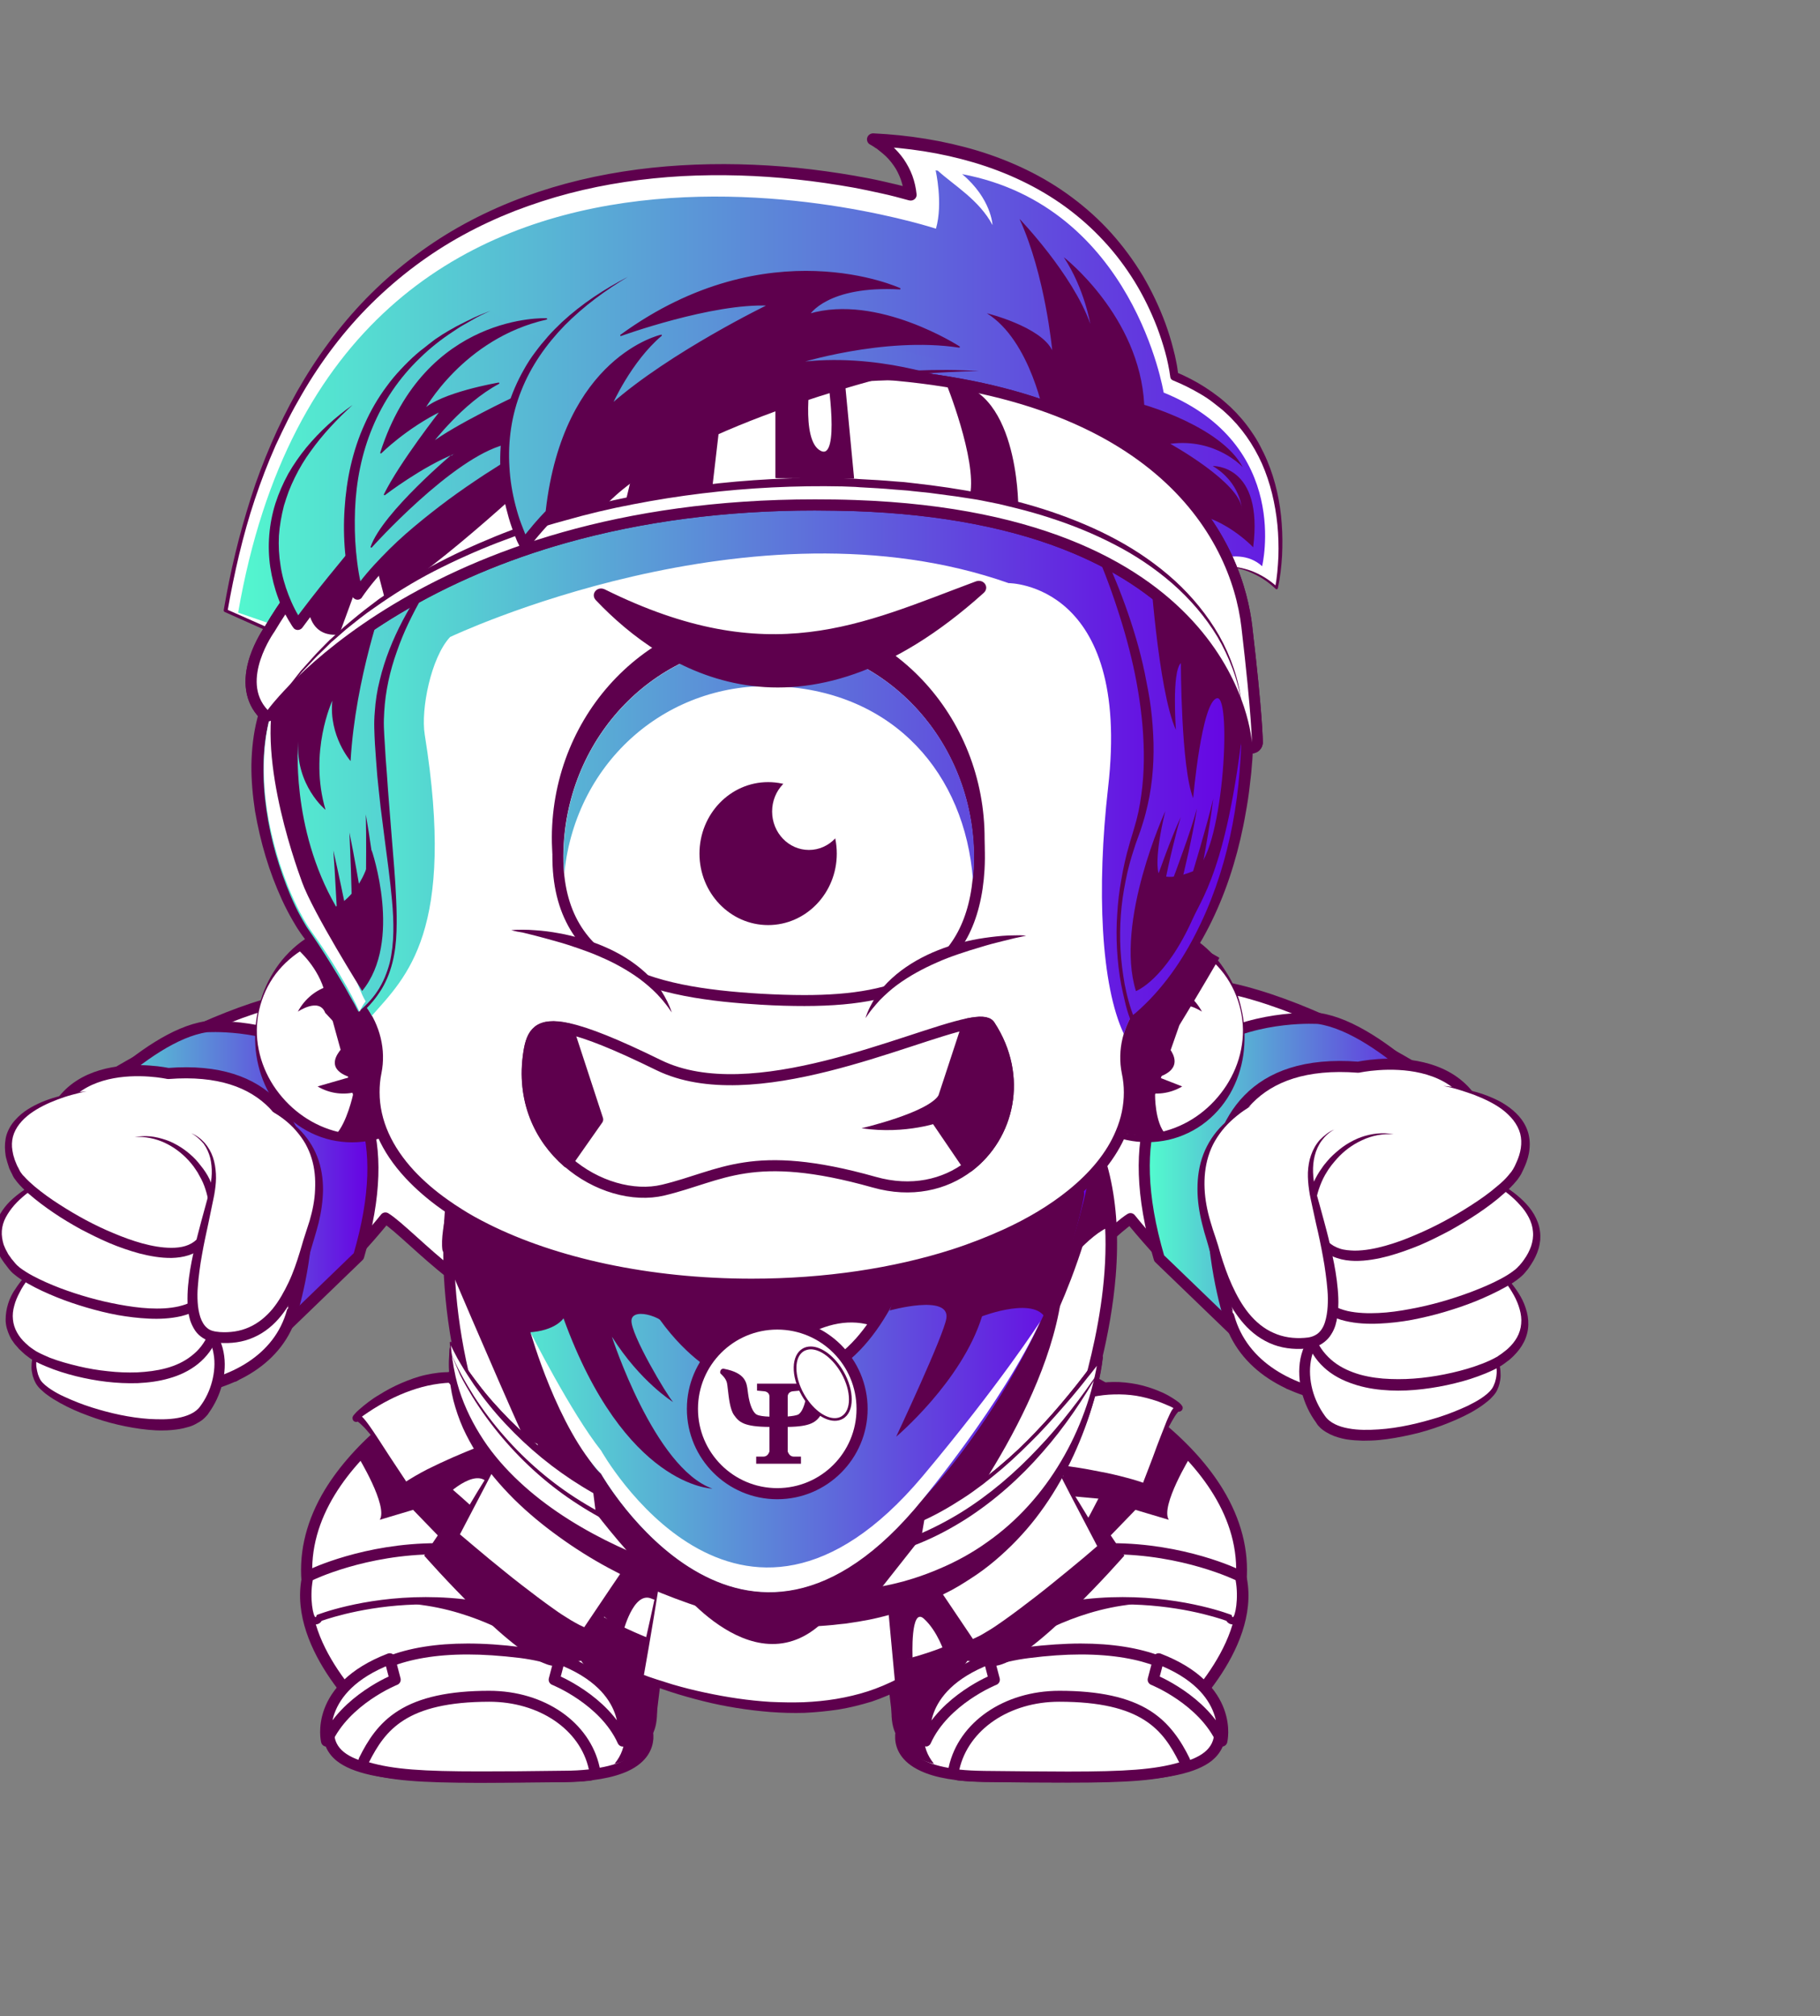 <?xml version="1.0" encoding="utf-8"?>
<!-- Generator: Adobe Illustrator 22.0.1, SVG Export Plug-In . SVG Version: 6.00 Build 0)  -->
<svg version="1.1" id="Capa_1" xmlns="http://www.w3.org/2000/svg" xmlns:xlink="http://www.w3.org/1999/xlink" x="0px" y="0px"
	 viewBox="0 0 1097.5 1215.7" style="enable-background:new 0 0 1097.5 1215.7;" xml:space="preserve">
<rect x="0" y="0" width="1097.5" height="1215.7" fill="#808080" stroke="none"/>
<style type="text/css">
	.st0{fill:#FFFFFF;}
	.st1{fill:#5E004D;}
	.st2{fill:#FFFFFF;stroke:#5E004D;stroke-width:6.679;stroke-linecap:round;stroke-linejoin:round;stroke-miterlimit:10;}
	.st3{fill:url(#SVGID_1_);stroke:#5E004D;stroke-width:6.679;stroke-linecap:round;stroke-linejoin:round;stroke-miterlimit:10;}
	.st4{fill:url(#SVGID_2_);stroke:#5E004D;stroke-width:6.679;stroke-linecap:round;stroke-linejoin:round;stroke-miterlimit:10;}
	.st5{fill:url(#SVGID_3_);}
	.st6{fill:#5E004D;stroke:#5E004D;stroke-width:0.835;stroke-linecap:round;stroke-linejoin:round;stroke-miterlimit:10;}
	.st7{fill:url(#SVGID_4_);}
	.st8{fill:url(#SVGID_5_);}
	.st9{fill:#5E004D;stroke:#5E004D;stroke-width:6.679;stroke-linecap:round;stroke-linejoin:round;stroke-miterlimit:10;}
	.st10{fill:url(#SVGID_6_);}
	.st11{fill:url(#SVGID_7_);}
	.st12{fill:url(#SVGID_8_);}
	.st13{fill:#5E004D;stroke:#5E004D;stroke-width:6.679;stroke-linejoin:round;stroke-miterlimit:10;}
	.st14{fill:url(#SVGID_9_);}
	.st15{fill:url(#SVGID_10_);}
	.st16{fill:url(#SVGID_11_);}
</style>
<g>
	<g>
		<g>
			<g>
				<g>
					<path class="st0" d="M678,1055.8c-0.6,0-1.2,0-1.8-0.1c-3.7-0.3-9.3-0.7-16-1.1c-45.5-2.7-95-7-106.3-25.2
						c-2.9-4.7-3.1-9.9-0.7-15.5c6.8-15.9-0.4-31.7-8.1-48.5c-7.7-16.9-15.6-34.4-7.2-51.4c15.6-31.9,100.7-85.5,104.3-87.8
						c0.5-0.3,1.2-0.5,1.8-0.5c0.4,0,0.9,0.1,1.4,0.3c1.1,0.5,27.5,12.4,53.6,34c34.9,28.8,52.1,61,49.5,93.2
						C745.4,992.1,705.5,1055.8,678,1055.8z"/>
					<path class="st1" d="M644.1,829c0,0,107.2,48,101.1,123.8c-3,37.6-42.1,99.6-67.2,99.6c-0.5,0-1,0-1.4-0.1
						c-25-2.5-135-2.9-120.3-37.1c14.8-34.2-30.8-68.4-15.4-99.7C556.3,884.1,644.1,829,644.1,829 M644.1,822.4
						c-1.3,0-2.5,0.3-3.6,1c-0.3,0.2-22.4,14.1-46.2,31.8c-32.5,24.1-52.5,43.4-59.4,57.4c-9.1,18.4-0.8,36.6,7.2,54.3
						c7.3,16.1,14.3,31.3,8,45.8c-3.6,8.2-1.4,14.6,0.9,18.5c12.1,19.5,60.4,24,108.9,26.8c6.5,0.4,12.2,0.8,15.8,1.1
						c0.7,0.1,1.4,0.1,2.1,0.1c19.9,0,39.8-27.1,47.5-38.7c14.8-22.4,24.9-48.2,26.4-67.1c1.5-18.7-3.3-37.3-14.2-55.3
						c-8.5-14-20.8-27.8-36.5-40.7c-26.4-21.8-53.3-33.9-54.4-34.4C646,822.6,645,822.4,644.1,822.4L644.1,822.4z"/>
				</g>
				<g>
					<path class="st0" d="M546.2,1046.2c-1.2,0-2.4-0.7-3-1.8c-8.3-15.6,8.1-57.2,9.9-62c0.2-0.4,0.4-0.8,0.8-1.2
						c32.7-31.4,71.9-47.4,116.4-47.4c43.2,0,75.1,15.3,76.4,16c0.9,0.4,1.6,1.4,1.8,2.4c3.3,17.7-2.8,38.2-17.7,59.5
						c-11.1,15.8-23,26.3-23.5,26.8c-0.6,0.5-1.3,0.8-2,0.8L546.2,1046.2C546.2,1046.2,546.2,1046.2,546.2,1046.2z"/>
					<path class="st1" d="M670.2,937.2c43,0,74.9,15.6,74.9,15.6c7.7,41-40.1,83.1-40.1,83.1l-158.9,7
						c-7.8-14.7,10.1-59.2,10.1-59.2C594.1,947.3,635.8,937.2,670.2,937.2 M670.2,930.5c-20.3,0-39.8,3.4-58,10
						c-22.1,8.1-42.5,20.9-60.6,38.4c-0.7,0.7-1.2,1.4-1.5,2.3c-0.2,0.5-4.7,11.6-8.2,24.8c-5.2,19.2-5.7,32.2-1.5,40
						c1.2,2.2,3.4,3.6,5.9,3.6c0.1,0,0.2,0,0.3,0l158.9-7c1.5-0.1,3-0.7,4.1-1.6c2-1.8,50.6-45.1,42.3-89.3c-0.4-2-1.7-3.8-3.7-4.8
						C746.8,946.1,714.2,930.5,670.2,930.5L670.2,930.5z"/>
				</g>
				<g>
					<path class="st0" d="M547.3,1013.9c-0.3,0-0.8-0.1-1.1-0.3c-0.8-0.5-1.2-1.4-0.9-2.3c3.6-14.6,9.1-28.3,9.1-28.4
						c0.1-0.3,0.3-0.5,0.5-0.8c32.4-31.3,71.3-47.1,115.4-47.1c43,0,75.5,15.7,75.8,15.8c0.6,0.3,1,0.8,1.1,1.5
						c2,10.2,0.3,21.2-1.8,23.7c-0.7,0.8-1.5,1-2,1c-0.8,0-1.8-0.3-2.4-1.8c-5.1-1.9-30.2-10.3-64-10.3c-21.2,0-41.9,3.2-61.3,9.7
						c-24.2,8-46.8,21-67.1,38.6C548.2,1013.7,547.8,1013.9,547.3,1013.9z"/>
					<path class="st1" d="M670.2,937.2c43,0,74.9,15.6,74.9,15.6c2,10.9-0.3,22.3-1.7,22.3c-0.3,0-0.5-0.4-0.7-1.3
						c0,0-27.1-10.8-65.7-10.8c-37.1,0-84.9,9.9-129.8,48.8c3.6-14.6,9-28.1,9-28.1C594.1,947.3,635.8,937.2,670.2,937.2
						 M670.2,933.1v4.2V933.1c-20,0-39.2,3.3-57.2,9.9c-21.7,7.9-41.9,20.6-59.7,37.8c-0.4,0.4-0.8,0.9-1,1.4
						c-0.3,0.6-5.6,14-9.2,28.7c-0.4,1.8,0.3,3.6,1.9,4.6c0.7,0.4,1.4,0.6,2.2,0.6c1,0,2-0.3,2.7-1c20-17.4,42.4-30.2,66.3-38.1
						c19.3-6.4,39.8-9.6,60.7-9.6c32.2,0,56.2,7.6,62.6,9.9c1.3,2,3.1,2.2,3.8,2.2c1.4,0,2.6-0.6,3.6-1.8c3-3.6,4-15.9,2.2-25.5
						c-0.3-1.3-1.1-2.4-2.3-3C745.7,948.4,713.7,933.1,670.2,933.1L670.2,933.1z"/>
				</g>
				<g>
					<g>
						<path class="st0" d="M637.2,1071.5c-12.6,0-26.5-0.2-43.7-0.3c-16.1-0.2-28.6-2.3-37.1-6.3c-10.5-4.9-13.1-11.8-13.3-16.7
							c-1.2-21.1,36.8-46.7,76.7-51.7c11.3-1.4,22-2.1,31.9-2.1c33.8,0,58.2,8.2,72.5,24.5c10.9,12.5,11.4,25,11.4,25.5v0.1
							c0,15.2-14.9,20.2-26.2,22.6C695,1070.2,674.1,1071.5,637.2,1071.5L637.2,1071.5z"/>
						<path class="st1" d="M651.7,997.6c79.2,0,80.5,46.8,80.5,46.8c0,20-31.2,23.7-95,23.7c-13.2,0-27.7-0.2-43.6-0.3
							c-88.2-1.1-37-60,26.7-68C631.9,998.3,642.4,997.6,651.7,997.6 M651.7,991c-9.9,0-20.8,0.8-32.3,2.1
							c-19.6,2.5-39.7,9.9-55.1,20.2c-16.2,10.9-25.1,23.7-24.5,35c0.3,5.8,3.2,13.9,15.3,19.5c8.9,4.2,21.9,6.4,38.5,6.6
							c17.1,0.2,31.1,0.3,43.7,0.3c37.1,0,58.2-1.3,72.9-4.5c9.1-2,15.8-4.8,20.5-8.5c5.5-4.5,8.3-10.3,8.3-17.3c0-0.1,0-0.2,0-0.2
							c0-0.6-0.5-14.3-12.2-27.6c-6.6-7.6-15.6-13.7-26.6-17.9C686.9,993.6,670.6,991,651.7,991L651.7,991z"/>
					</g>
					<g>
						<path class="st0" d="M644.1,1071.6c-14,0-31.2-0.2-50.5-0.4c-5.5-0.1-10.7-0.3-15.4-0.8c-0.9-0.1-1.8-0.6-2.4-1.4
							c-0.5-0.8-0.8-1.7-0.5-2.6c5.6-25.6,31.7-43.4,63.4-43.4c51.8,0,65.2,18.2,75.4,38.4c0.4,0.8,0.5,2,0.1,2.8
							c-0.4,0.9-1.2,1.6-2.1,1.9C697.5,1070.2,681,1071.6,644.1,1071.6L644.1,1071.6z"/>
						<path class="st1" d="M638.7,1026.1L638.7,1026.1c49.9,0,62.6,17,72.4,36.6c-14.8,4.3-32.4,5.5-67.1,5.5
							c-13.8,0-30.3-0.2-50.5-0.4c-5.5-0.1-10.5-0.3-15-0.8C584,1042.8,608.8,1026.1,638.7,1026.1 M638.8,1019.5L638.8,1019.5
							L638.8,1019.5c-33.3,0-60.7,18.9-66.7,46c-0.4,1.9,0,3.8,1.1,5.4c1.1,1.5,2.8,2.5,4.7,2.7c4.8,0.5,10.1,0.8,15.7,0.9
							c19.3,0.3,36.4,0.4,50.5,0.4c37.3,0,54-1.4,69-5.8c1.9-0.6,3.5-2,4.2-3.7c0.8-1.8,0.8-3.9-0.2-5.7c-2.1-4.3-5.2-9.9-9.2-15
							c-4.2-5.4-8.9-9.7-14.4-13.2C680.7,1023.4,662.8,1019.5,638.8,1019.5L638.8,1019.5z"/>
					</g>
					<path class="st2" d="M698.7,1000.2l-3.3,12.6c0,0,30.1,12,41.4,37C736.8,1049.8,744.7,1017.9,698.7,1000.2z"/>
					<path class="st2" d="M596.3,1000.2l3.3,12.6c0,0-30.1,12-41.4,37C558.1,1049.8,550.2,1017.9,596.3,1000.2z"/>
				</g>
				<path class="st1" d="M718,878.1c0,0-18.4,30-13.2,38.3l-20.1-6l-14.9,15.4l8.2,12.2c0,0-57.2,65.5-78.4,66.5l-16.2-3.1
					l-12.7,17.7c0,0-24.5,23.6-7.5,44.4c0,0-23.7-3.5-25.5-30.8l-6.1-50.4l165.6-119.7L718,878.1z"/>
				<path class="st1" d="M683.4,967.3c0,0-56-2.9-63.9,8.7l-3.3,15.3C616.2,991.3,645.4,971.1,683.4,967.3z"/>
			</g>
			<g>
				<g>
					<path class="st0" d="M255.8,1055.8c-6,0-22.6-3.7-44.7-37.2c-14.5-22-24.4-47.1-25.9-65.5c-2.5-32.1,14.5-64.3,49.5-93.2
						c26.1-21.5,52.5-33.5,53.6-34c0.4-0.2,0.9-0.3,1.4-0.3c0.6,0,1.3,0.2,1.8,0.5c3.7,2.3,88.7,56,104.4,87.8
						c8.4,17,0.4,34.5-7.2,51.4c-7.6,16.8-14.9,32.7-8.1,48.5c2.4,5.6,2.1,10.8-0.7,15.5c-11.2,18.2-60.7,22.6-106.3,25.2
						c-6.6,0.4-12.3,0.8-16,1.1C256.9,1055.8,256.4,1055.8,255.8,1055.8L255.8,1055.8z"/>
					<path class="st1" d="M289.6,829c0,0,87.7,55.1,103.2,86.5s-30.1,65.5-15.4,99.7c14.8,34.2-95.3,34.6-120.3,37.1
						c-0.5,0.1-1,0.1-1.4,0.1c-25.1,0-64.2-62-67.2-99.6C182.5,877.1,289.6,829,289.6,829 M289.6,822.4c-0.9,0-1.9,0.2-2.7,0.6
						c-1.1,0.5-27.9,12.7-54.4,34.4c-15.7,12.9-27.9,26.7-36.5,40.7c-10.9,18-15.7,36.6-14.2,55.3c1.5,18.9,11.6,44.6,26.4,67.1
						c7.6,11.6,27.6,38.7,47.5,38.7c0.8,0,1.4,0,2.1-0.1c3.6-0.3,9.3-0.7,15.8-1.1c48.5-2.9,96.9-7.3,108.9-26.8
						c2.4-3.9,4.5-10.3,0.9-18.5c-6.2-14.5,0.7-29.7,8-45.8c8-17.6,16.3-35.8,7.2-54.3c-6.9-13.9-26.8-33.3-59.4-57.4
						c-23.8-17.7-46-31.6-46.2-31.8C292.1,822.7,290.9,822.4,289.6,822.4L289.6,822.4z"/>
				</g>
				<g>
					<path class="st0" d="M387.4,1046.2l-158.9-7c-0.8,0-1.5-0.3-2-0.8c-0.5-0.4-12.4-11-23.5-26.8c-14.9-21.2-21.1-41.8-17.7-59.5
						c0.2-1,0.8-2,1.8-2.4c1.4-0.7,33.1-16,76.4-16c44.5,0,83.6,16,116.4,47.4c0.3,0.3,0.6,0.7,0.8,1.2c1.9,4.7,18.3,46.4,9.9,62
						C389.9,1045.5,388.8,1046.2,387.4,1046.2C387.5,1046.2,387.5,1046.2,387.4,1046.2z"/>
					<path class="st1" d="M263.5,937.2c34.6,0,76.2,10.1,114,46.5c0,0,17.9,44.5,10.1,59.2l-158.9-7c0,0-47.8-42-40.1-83.1
						C188.5,952.8,220.5,937.2,263.5,937.2 M263.5,930.5v6.7V930.5c-44,0-76.5,15.6-77.9,16.3c-1.9,0.9-3.2,2.7-3.7,4.8
						c-8.3,44.3,40.2,87.5,42.3,89.3c1.1,1,2.6,1.6,4.1,1.6l158.9,7c0.1,0,0.2,0,0.3,0c2.5,0,4.8-1.4,5.9-3.6
						c4.2-7.7,3.7-20.8-1.5-40c-3.6-13.2-8.1-24.4-8.2-24.8c-0.3-0.8-0.8-1.7-1.5-2.3c-18.1-17.4-38.5-30.3-60.6-38.4
						C303.2,933.9,283.7,930.5,263.5,930.5L263.5,930.5z"/>
				</g>
				<g>
					<path class="st0" d="M386.5,1013.9c-0.5,0-1-0.2-1.4-0.5c-20.3-17.6-42.8-30.6-67.1-38.6c-19.5-6.5-40.2-9.7-61.3-9.7
						c-33.9,0-59,8.4-64,10.3c-0.6,1.4-1.6,1.8-2.4,1.8l0,0c-0.4,0-1.3-0.2-2-1c-2-2.5-3.7-13.5-1.8-23.7c0.1-0.7,0.5-1.2,1.1-1.5
						c0.3-0.2,32.9-15.8,75.8-15.8c44.2,0,83,15.8,115.4,47.1c0.3,0.2,0.3,0.4,0.5,0.8c0.1,0.2,5.5,13.8,9.1,28.4
						c0.3,0.8-0.2,1.8-0.9,2.3C387.2,1013.8,386.9,1013.9,386.5,1013.9z"/>
					<path class="st1" d="M263.5,937.2c34.5,0,76.2,10.1,114,46.5c0,0,5.4,13.5,9,28.1c-44.8-38.9-92.7-48.8-129.8-48.8
						c-38.7,0-65.7,10.8-65.7,10.8c-0.2,0.9-0.4,1.3-0.7,1.3c-1.4,0-3.7-11.4-1.7-22.3C188.5,952.8,220.5,937.2,263.5,937.2
						 M263.5,933.1c-43.4,0-75.4,15.4-76.8,16.1c-1.2,0.6-2,1.7-2.3,3c-1.8,9.5-0.8,21.9,2.2,25.5c0.9,1.1,2.2,1.8,3.6,1.8
						c0.7,0,2.6-0.2,3.8-2.2c6.4-2.2,30.5-9.9,62.6-9.9c21,0,41.4,3.2,60.7,9.6c24,7.9,46.3,20.7,66.3,38.1c0.8,0.7,1.8,1,2.7,1
						c0.8,0,1.5-0.2,2.2-0.6c1.5-0.9,2.3-2.8,1.9-4.6c-3.6-14.7-9-28.1-9.2-28.7c-0.3-0.5-0.6-1-1-1.4c-17.8-17.2-38-29.9-59.7-37.8
						C302.6,936.4,283.4,933.1,263.5,933.1L263.5,933.1z"/>
				</g>
				<g>
					<g>
						<path class="st0" d="M296.5,1071.5c-36.9,0-57.8-1.3-72.1-4.4c-11.2-2.5-26.2-7.4-26.2-22.6v-0.1c0-0.5,0.5-13.1,11.4-25.5
							c14.3-16.3,38.6-24.5,72.5-24.5c9.8,0,20.5,0.7,31.9,2.1c39.9,5,77.9,30.6,76.7,51.7c-0.5,8.3-7.6,22.4-50.5,23
							C323,1071.3,309.1,1071.5,296.5,1071.5z"/>
						<path class="st1" d="M282,997.6c9.3,0,19.8,0.7,31.4,2.1c63.7,8,114.9,66.9,26.7,68c-15.9,0.2-30.4,0.3-43.6,0.3
							c-63.9,0-95-3.7-95-23.7C201.5,1044.5,202.8,997.6,282,997.6 M282,991v6.7V991c-18.9,0-35.2,2.6-48.4,7.8
							c-11,4.2-19.9,10.3-26.6,17.9c-11.6,13.3-12.1,27-12.2,27.6c0,0.1,0,0.2,0,0.2c0,7,2.8,12.9,8.3,17.3
							c4.7,3.7,11.4,6.5,20.5,8.5c14.7,3.1,35.8,4.5,72.9,4.5c12.6,0,26.6-0.2,43.7-0.3c16.6-0.2,29.6-2.5,38.5-6.6
							c12-5.6,14.9-13.8,15.3-19.5c0.7-11.3-8.3-24.1-24.5-35c-15.5-10.4-35.5-17.8-55.1-20.2C302.8,991.7,291.9,991,282,991
							L282,991z"/>
					</g>
					<g>
						<path class="st0" d="M289.6,1071.6c-36.9,0-53.4-1.4-68-5.6c-0.9-0.3-1.7-0.9-2.1-1.9c-0.4-0.9-0.3-2,0.1-2.8
							c10.2-20.2,23.6-38.4,75.3-38.4c31.8,0,57.8,17.8,63.4,43.4c0.2,0.9,0,1.9-0.5,2.6s-1.4,1.3-2.4,1.4
							c-4.7,0.5-9.9,0.8-15.4,0.8C320.8,1071.4,303.7,1071.6,289.6,1071.6z"/>
						<path class="st1" d="M295,1026.1c30,0,54.8,16.6,60.1,40.8c-4.5,0.5-9.5,0.8-15,0.8c-20.1,0.3-36.6,0.4-50.5,0.4
							c-34.7,0-52.3-1.2-67.1-5.5C232.4,1043.1,245.1,1026.2,295,1026.1L295,1026.1 M295,1019.5L295,1019.5L295,1019.5
							c-24,0-42,3.9-54.8,12c-12.1,7.6-18.5,18.1-23.6,28.3c-0.8,1.8-0.9,3.8-0.2,5.7c0.8,1.8,2.4,3.2,4.2,3.7
							c14.9,4.3,31.7,5.8,69,5.8c14,0,31.2-0.2,50.5-0.4c5.6-0.1,11-0.3,15.7-0.9c1.9-0.2,3.6-1.2,4.7-2.7c1.1-1.5,1.5-3.5,1.1-5.4
							C355.7,1038.4,328.3,1019.5,295,1019.5L295,1019.5z"/>
					</g>
					<path class="st2" d="M235,1000.2l3.3,12.6c0,0-30.1,12-41.4,37C196.9,1049.8,189,1017.9,235,1000.2z"/>
					<path class="st2" d="M337.5,1000.2l-3.3,12.6c0,0,30.1,12,41.4,37C375.6,1049.8,383.5,1017.9,337.5,1000.2z"/>
				</g>
				<path class="st1" d="M215.8,878.1c0,0,18.4,30,13.2,38.3l20.1-6l14.9,15.4l-8.2,12.2c0,0,57.2,65.5,78.4,66.5l16.2-3.1
					l12.7,17.7c0,0,24.5,23.6,7.5,44.4c0,0,23.7-3.5,25.5-30.8l6.1-50.4L236.6,862.6L215.8,878.1z"/>
				<path class="st1" d="M250.3,967.3c0,0,56-2.9,63.9,8.7l3.3,15.3C317.5,991.3,288.4,971.1,250.3,967.3z"/>
			</g>
			<g>
				<path class="st2" d="M52.3,658c0,0,127.1-84.5,180.7-52c53.6,32.4,95.9,150.5,79.2,172c-16.6,21.5-64.9-34.5-79.8-43.6
					c0,0-56.3,70.8-92.7,74.8C84,815.5,52.3,658,52.3,658z"/>
				
					<linearGradient id="SVGID_1_" gradientUnits="userSpaceOnUse" x1="38.663" y1="491.617" x2="224.844" y2="491.617" gradientTransform="matrix(1 0 0 -1 0 1216)">
					<stop  offset="0" style="stop-color:#52FFCE"/>
					<stop  offset="0.995" style="stop-color:#6700E4"/>
				</linearGradient>
				<path class="st3" d="M38.7,681.1c0,0,48-56.4,85.6-62c0,0,135.4-9.8,92,138.3l-75,72.4C141.3,829.8,49,745.1,38.7,681.1z"/>
				<path class="st2" d="M101.4,647.3c0,0-73.7-16.3-73.8,51.3c-0.1,60.3-14.7,95.7,6.8,119.3c29.4,32.2,125.9,30.7,141.8-26.9
					C176.2,791,224,637.7,101.4,647.3z"/>
				<g>
					<path class="st0" d="M32.1,801.1c0,0-17.2,14.5-9.7,31c7.5,16.5,84.3,40.3,100.6,18.5s9.9-51.8-6.3-51S32.1,801.1,32.1,801.1z"
						/>
					<path class="st1" d="M32.1,801.1c-2.1,2.1-4,4.5-5.6,7c-1.6,2.5-3,5.2-3.7,8c-0.4,1.4-0.7,2.8-0.8,4.2c-0.2,1.4-0.2,2.9,0,4.2
						c0.2,1.4,0.5,2.8,0.9,4.2c0.3,0.7,0.5,1.4,0.8,2c0.3,0.7,0.6,1.2,0.9,1.7c1.5,2.1,3.9,3.9,6.3,5.5c2.5,1.6,5,3,7.7,4.2
						c5.4,2.5,10.9,4.7,16.6,6.5c11.4,3.6,23.1,6.2,34.8,7c5.9,0.3,11.7,0.4,17.2-0.6c5.5-1,10.8-3.1,13.5-7
						c3.4-4.5,5.8-9.7,7.2-15.1c1.4-5.4,1.9-11.2,0.9-16.6c-0.4-2.7-1.3-5.4-2.5-7.6c-0.3-0.6-0.7-1.1-1-1.6c-0.4-0.5-0.8-1-1.2-1.4
						c-0.8-0.9-1.8-1.7-2.8-2.2c-1-0.5-2.1-0.9-3.2-1c-0.3-0.1-0.6,0-0.8-0.1h-0.4h-0.6l-2.3,0.1l-9.1,0.1
						C80.5,802.7,56.3,802.3,32.1,801.1z M32.1,801.1c24.2-1.7,48.4-2.7,72.5-3.8l9-0.4l2.2-0.1h0.6h0.7c0.4,0,0.9,0,1.4,0
						c1.9,0.2,3.7,0.7,5.4,1.5s3.1,2,4.4,3.3c0.7,0.6,1.2,1.4,1.7,2c0.5,0.8,1,1.4,1.4,2.2c1.7,3,2.8,6.2,3.4,9.4
						c1.3,6.5,0.8,13.1-0.8,19.4c-1.6,6.3-4.4,12.2-8.2,17.5l-0.3,0.5l-0.4,0.5c-0.3,0.3-0.6,0.7-0.9,1c-0.6,0.7-1.3,1.3-2,1.9
						c-1.4,1.1-3,2-4.5,2.8c-1.5,0.8-3.1,1.4-4.8,1.8c-1.6,0.5-3.2,0.8-4.8,1.1c-3.2,0.5-6.4,0.8-9.5,0.8c-3.1,0.1-6.3-0.1-9.4-0.4
						c-6.2-0.6-12.3-1.7-18.3-3.1s-11.9-3.2-17.7-5.4c-5.8-2.1-11.5-4.6-16.9-7.6c-2.7-1.5-5.4-3.1-7.9-5c-1.3-0.9-2.5-2-3.7-3.1
						c-1.2-1.1-2.3-2.4-3.1-3.8c-0.4-0.7-0.8-1.6-1.1-2.3c-0.3-0.8-0.5-1.5-0.8-2.3c-0.3-1.6-0.7-3.1-0.7-4.8s0.1-3.2,0.4-4.8
						c0.3-1.5,0.8-3.1,1.4-4.5C23.4,809.8,27.5,805,32.1,801.1z"/>
				</g>
				<g>
					<path class="st0" d="M35.9,752.1c0,0-55.5,37.9-16.6,64.3c17,11.6,95.1,31.2,110.1-13.9c10.2-30.6-28.2-58.3-56.1-39"/>
					<path class="st1" d="M35.9,752.1c-2.4,2-4.7,3.9-6.9,6c-2.2,2-4.4,4.2-6.5,6.5s-4,4.6-5.8,7c-1.8,2.4-3.5,4.9-4.8,7.6
						c-1.4,2.6-2.6,5.3-3.3,8.1c-0.8,2.8-1.1,5.6-0.8,8.3c0.5,5.5,3.4,10.4,7.6,14.3l1.6,1.4c0.3,0.3,0.5,0.5,0.8,0.7l0.8,0.6
						c1.2,0.8,2.3,1.7,3.6,2.4c2.5,1.4,5.2,2.5,7.9,3.7c5.5,2.1,11.3,3.7,17.2,5.1s11.7,2.4,17.7,3c5.9,0.7,11.9,0.9,17.8,0.7
						c5.9-0.3,11.8-1,17.3-2.5c5.6-1.5,10.9-3.9,15.3-7.4c4.5-3.4,8-7.9,10.2-13.2c1.1-2.6,2-5.4,2.4-8.1s0.4-5.6,0.1-8.3
						c-0.4-2.8-1.1-5.5-2.4-8.1c-1.2-2.5-2.7-5-4.5-7.3c-3.6-4.6-8.3-8.2-13.6-10.7c-5.3-2.5-11.2-3.8-17.2-3.5
						c-3,0.2-5.9,0.7-8.8,1.5c-2.9,0.9-5.6,2.2-8.3,3.7c2.5-1.9,5.1-3.5,8-4.7c2.9-1.2,5.9-2,9-2.5c3.1-0.5,6.3-0.4,9.4,0
						c3.1,0.4,6.3,1.2,9.3,2.3c3,1.2,5.8,2.7,8.4,4.5c2.6,1.8,5.1,4,7.2,6.4c4.3,4.8,7.5,10.9,8.7,17.4c0.6,3.2,0.8,6.6,0.3,9.9
						c-0.4,3.3-1.3,6.5-2.5,9.6c-1.2,3.1-2.8,5.9-4.8,8.7c-2,2.7-4.3,5.1-6.9,7.2c-5.2,4.2-11.3,7-17.4,8.7
						c-6.2,1.8-12.6,2.6-18.9,2.9c-12.7,0.4-25.1-1.2-37.3-4.2c-6-1.5-12.1-3.4-17.8-5.8c-2.9-1.2-5.8-2.5-8.7-4.2
						c-1.4-0.8-2.7-2-4-2.9l-0.9-0.8c-0.3-0.3-0.6-0.5-0.9-0.8l-1.8-1.7l-0.4-0.4l-0.4-0.5l-0.8-0.9l-0.8-0.9
						c-0.3-0.3-0.5-0.6-0.8-1l-1.4-2c-0.3-0.3-0.4-0.7-0.6-1.1l-0.6-1.1c-1.4-3-2.5-6.4-2.5-9.8s0.5-6.6,1.5-9.8l0.8-2.3l1-2.2
						c0.3-0.8,0.8-1.4,1.1-2.1l0.6-1l0.7-1c1.7-2.7,3.6-5.2,5.7-7.5c2-2.4,4.2-4.6,6.5-6.6C25.8,759.2,30.7,755.4,35.9,752.1z"/>
				</g>
				<g>
					<path class="st0" d="M39.2,706.1c0,0-62.9,21.9-31.7,57.8c13.7,15.6,100.2,44.2,116.7,16.7s-20-64.8-51.6-53.5"/>
					<path class="st1" d="M39.2,706.1c-2.9,1.3-5.7,2.6-8.4,4.1s-5.4,3.1-8.1,4.8c-5.2,3.4-10.1,7.2-14.1,11.7
						c-2,2.3-3.7,4.7-5.1,7.3c-1.4,2.6-2.2,5.4-2.4,8.2c-0.2,2.8,0.3,5.6,1.1,8.3c0.6,1.3,1,2.6,1.8,3.9c0.3,0.6,0.7,1.3,1,1.9
						l1.3,1.8l0.6,0.9c0.3,0.3,0.5,0.6,0.7,0.8l1.4,1.7c0.3,0.3,0.5,0.6,0.7,0.8c0.3,0.3,0.4,0.4,0.7,0.7c0.5,0.4,1,0.9,1.6,1.4
						c2.3,1.7,4.8,3.3,7.6,4.8c5.4,2.9,11,5.3,16.7,7.5c11.5,4.3,23.4,7.7,35.5,9.9c6,1.1,12.1,2,18.2,2.3c6,0.3,12.1,0.1,17.8-1.2
						c2.8-0.7,5.5-1.5,7.9-2.9c1.2-0.7,2.3-1.4,3.3-2.3s1.9-1.9,2.5-3c1.4-2.4,2.6-5,3.3-7.7c0.8-2.7,0.9-5.6,0.7-8.4
						c-0.2-2.9-0.8-5.7-1.8-8.5c-1-2.7-2.4-5.4-3.9-7.9c-1.5-2.5-3.5-4.8-5.5-7c-1-1.1-2.1-2.1-3.2-3.1c-1.2-0.9-2.3-2-3.6-2.8
						c-4.9-3.6-10.5-6.1-16.5-7.5c-3-0.6-6-0.9-9.2-0.8c-3.1,0.1-6.2,0.6-9.2,1.4c2.9-1.2,5.9-2,9.1-2.5c3.1-0.3,6.4-0.3,9.5,0.1
						c3.2,0.3,6.3,1.3,9.3,2.3c3.1,1.1,5.9,2.5,8.7,4.2c1.4,0.8,2.7,1.8,4,2.7c1.3,1,2.5,2,3.7,3.1c2.4,2.2,4.6,4.7,6.5,7.3
						c2,2.6,3.6,5.5,4.8,8.7c1.3,3.1,2.1,6.4,2.5,9.7c0.3,3.4,0.3,6.8-0.4,10.2c-0.8,3.4-2,6.5-3.8,9.5c-0.9,1.5-2.1,3-3.5,4.2
						c-1.3,1.3-2.8,2.3-4.2,3.2c-3.1,1.8-6.3,2.9-9.5,3.7c-6.5,1.5-13.1,1.8-19.5,1.5c-6.5-0.3-12.8-1.1-19.1-2.2
						c-6.3-1.2-12.4-2.7-18.5-4.5s-12.1-3.8-18-6.2c-5.9-2.4-11.7-5-17.3-8.2c-2.8-1.6-5.6-3.3-8.2-5.5c-0.7-0.5-1.3-1.1-2-1.8
						c-0.3-0.3-0.6-0.7-0.9-1c-0.3-0.3-0.5-0.7-0.8-1l-1.5-2c-0.3-0.3-0.5-0.7-0.8-1l-0.7-1l-1.4-2.1c-0.4-0.8-0.8-1.5-1.2-2.2
						c-0.8-1.4-1.3-3.1-1.9-4.7c-0.9-3.3-1.3-6.8-0.8-10.2s1.7-6.7,3.4-9.5c1.7-2.9,3.7-5.4,6-7.7c4.7-4.5,10-8.1,15.5-11
						C27.4,710.3,33.1,707.9,39.2,706.1z"/>
				</g>
				<g>
					<path class="st0" d="M52.3,658c0,0-65.9,7.8-42.5,49.7c10.3,18.3,89.3,65,110.8,41.7s-6.6-67.7-39.8-63.5"/>
					<path class="st1" d="M52.3,658c-3.1,0.6-6.1,1.4-9.1,2.2s-5.9,1.8-8.8,2.9c-5.8,2.2-11.4,4.9-16.3,8.5
						c-4.8,3.6-8.8,8.2-10.3,13.8c-0.7,2.7-0.8,5.6-0.3,8.4l0.4,2.1c0.1,0.7,0.4,1.4,0.6,2.1c0.3,1.4,1,2.7,1.5,4.1
						c0.3,0.7,0.6,1.4,1,2l1,2c0.2,0.3,0.3,0.6,0.5,0.8c0.2,0.3,0.4,0.6,0.6,0.8c0.4,0.6,0.8,1.1,1.4,1.6c1.9,2.2,4.2,4.2,6.5,6.2
						c4.7,3.9,9.7,7.5,14.9,10.8c10.4,6.7,21.2,12.6,32.6,17.3c5.7,2.4,11.4,4.5,17.2,6.1c5.9,1.6,11.8,2.7,17.7,2.7
						c2.9,0,5.8-0.3,8.4-1.1c2.6-0.8,4.9-2.1,6.8-3.9c3.8-4.1,6.5-9.3,7.1-15c0.3-2.9,0.3-5.8-0.2-8.7c-0.4-2.9-1.3-5.8-2.3-8.6
						c-1-2.8-2.5-5.4-4-8.1c-0.8-1.3-1.7-2.5-2.5-3.7c-0.9-1.2-1.9-2.4-2.9-3.5c-4.1-4.5-9-8.2-14.6-10.8c-2.8-1.3-5.7-2.2-8.7-2.8
						s-6.2-0.8-9.3-0.6c3.1-0.5,6.3-0.7,9.4-0.4c3.1,0.3,6.3,1.1,9.3,2.1c3.1,1,5.9,2.5,8.7,4.2c2.7,1.7,5.3,3.7,7.6,5.9
						c1.2,1.1,2.3,2.3,3.3,3.5c1,1.3,2,2.5,3,3.8c1.9,2.6,3.6,5.4,4.8,8.5c1.4,3,2.4,6.1,3.1,9.4c0.6,3.3,0.8,6.6,0.6,10
						c-0.3,3.4-1,6.8-2.4,9.9c-1.4,3.1-3.3,6-5.7,8.7c-2.5,2.7-5.8,4.6-9.2,5.7c-3.4,1.1-6.8,1.5-10.1,1.6
						c-6.7,0.1-13.2-1.1-19.5-2.7c-6.2-1.7-12.3-3.8-18.2-6.3c-5.9-2.5-11.6-5.4-17.2-8.3c-5.6-3.1-11-6.3-16.3-9.9
						c-5.3-3.6-10.4-7.4-15.2-11.6c-2.4-2.1-4.8-4.4-6.9-7c-0.5-0.7-1-1.4-1.5-2c-0.3-0.3-0.5-0.7-0.7-1.1c-0.3-0.4-0.4-0.8-0.6-1.2
						l-1.1-2.2c-0.3-0.8-0.8-1.4-1-2.3C5,702.5,4.4,701,4,699.3c-0.2-0.8-0.5-1.6-0.6-2.5l-0.3-2.5c-0.3-3.4-0.1-6.9,0.9-10.2
						c1.1-3.3,2.9-6.3,5.1-8.7c2.2-2.5,4.8-4.7,7.5-6.4c5.5-3.5,11.5-5.9,17.6-7.6C39.9,659.7,46.1,658.5,52.3,658z"/>
				</g>
				<g>
					<path class="st0" d="M115.3,683.3c0,0,18.8,7.2,12.1,36.7c-6.6,29.5-23.9,83.4,3.1,86.3c38.3,4.1,49.3-38,55-57.9
						c3.1-11,21.6-55.6-22.4-78.7"/>
					<path class="st1" d="M115.3,683.3c3.1,1.2,5.8,3.3,8.1,5.8c2.2,2.5,3.9,5.5,5,8.7c1.1,3.2,1.6,6.6,1.8,10
						c0.2,3.4-0.1,6.8-0.6,10.1l-0.4,2.5l-0.5,2.5l-1,4.8l-2,9.7c-1.4,6.5-2.8,12.8-3.9,19.2c-0.6,3.2-1.1,6.5-1.5,9.6
						c-0.4,3.2-0.8,6.4-1,9.6c-0.3,3.2-0.3,6.4-0.1,9.5c0.2,3.1,0.7,6.1,1.6,8.9c0.9,2.7,2.3,5.1,4.2,6.6c0.9,0.8,2.1,1.4,3.3,1.7
						c1.3,0.4,2.5,0.5,4.2,0.7c6.1,0.4,12.2-0.4,17.7-2.9c5.5-2.4,10.3-6.4,14.2-11.1c3.9-4.8,7-10.4,9.7-16.1s4.8-11.9,6.7-18.1
						l1.4-4.7l0.7-2.4c0.3-0.8,0.5-1.6,0.8-2.5c1-3.1,2-6.2,3-9.3c1.8-6.2,3.1-12.5,3.3-18.9c0.3-6.4-0.2-12.7-2.1-18.8
						c-0.9-3.1-2.2-5.9-3.7-8.7c-1.6-2.8-3.5-5.4-5.6-7.8c-2.1-2.5-4.5-4.7-7-6.7c-2.5-2-5.3-3.9-8.1-5.6c6,2.7,11.7,6.3,16.6,11
						c4.8,4.7,8.7,10.4,11.2,16.8c2.5,6.4,3.5,13.2,3.5,20c-0.1,6.8-1.1,13.6-2.7,20.1c-0.8,3.2-1.8,6.5-2.7,9.6
						c-0.3,0.8-0.4,1.5-0.7,2.3l-0.7,2.4l-1.4,4.8c-1.8,6.4-3.9,12.8-6.6,19c-2.7,6.2-6,12.2-10.4,17.7c-4.3,5.4-9.9,10.2-16.6,13.1
						c-6.6,3-13.9,3.8-20.9,3.3c-1.7-0.1-3.7-0.3-5.6-1c-1.9-0.6-3.7-1.5-5.4-2.8s-3-2.8-4-4.5s-1.8-3.4-2.4-5.2
						c-1.1-3.6-1.5-7-1.6-10.5c-0.1-3.5,0-6.9,0.3-10.3c0.6-6.7,1.8-13.3,3.2-19.8s3.1-12.9,4.8-19.3l2.6-9.5l1.3-4.8l0.6-2.4
						l0.5-2.4c0.7-3.1,1.2-6.3,1.3-9.5c0.1-3.1-0.2-6.4-0.9-9.4c-0.8-3.1-2.1-6-4-8.7C120.6,687.1,118.2,684.8,115.3,683.3z"/>
				</g>
			</g>
			<g>
				<path class="st2" d="M870.4,654.8c0,0-133-88.4-189.2-54.4s-100.3,157.4-82.9,180c17.3,22.5,67.9-36.1,83.4-45.6
					c0,0,58.9,74,96.9,78.3C837.3,819.5,870.4,654.8,870.4,654.8z"/>
				
					<linearGradient id="SVGID_2_" gradientUnits="userSpaceOnUse" x1="689.97" y1="491.79" x2="884.712" y2="491.79" gradientTransform="matrix(1 0 0 -1 0 1216)">
					<stop  offset="0" style="stop-color:#52FFCE"/>
					<stop  offset="0.995" style="stop-color:#6700E4"/>
				</linearGradient>
				<path class="st4" d="M884.7,678.9c0,0-50.2-59-89.5-64.8c0,0-141.7-10.2-96.2,144.6l78.5,75.7
					C777.4,834.4,873.9,745.8,884.7,678.9z"/>
				<path class="st2" d="M819.1,643.5c0,0,77.1-17.1,77.3,53.7c0.1,63.1,15.4,100.1-7.1,124.9c-30.7,33.6-131.7,32.2-148.3-28.2
					C740.9,793.8,690.9,633.6,819.1,643.5z"/>
				<g>
					<path class="st0" d="M891.6,804.5c0,0,18,15.1,10.2,32.4c-7.8,17.2-88.2,42.1-105.2,19.4c-17.1-22.8-10.3-54.2,6.6-53.4
						C820.1,803.6,891.6,804.5,891.6,804.5z"/>
					<path class="st1" d="M891.6,804.5c2.5,2,4.7,4.3,6.7,6.8c2,2.5,3.7,5.4,4.8,8.3c0.6,1.5,1.1,3.1,1.4,4.8c0.3,1.6,0.4,3.3,0.4,5
						c0,1.7-0.3,3.4-0.7,5c-0.3,0.8-0.4,1.6-0.8,2.4c-0.3,0.8-0.7,1.7-1.1,2.4c-0.9,1.5-2.1,2.8-3.3,4c-1.2,1.2-2.5,2.2-3.8,3.2
						c-2.6,2-5.4,3.7-8.2,5.3c-5.7,3.1-11.6,5.6-17.7,7.9c-6,2.2-12.2,4.1-18.5,5.5c-6.3,1.4-12.7,2.6-19.1,3.2
						c-3.2,0.3-6.5,0.4-9.9,0.4c-3.3-0.1-6.6-0.3-9.9-0.8c-1.7-0.3-3.3-0.7-5-1.2c-1.7-0.5-3.3-1.1-4.9-1.9
						c-1.6-0.8-3.2-1.7-4.7-2.9c-0.8-0.6-1.4-1.2-2.1-2c-0.3-0.3-0.7-0.7-0.9-1.1l-0.4-0.6l-0.3-0.5c-4-5.4-6.9-11.7-8.6-18.3
						c-1.6-6.5-2.1-13.4-0.8-20.2c0.7-3.4,1.8-6.7,3.6-9.9c0.4-0.8,0.9-1.5,1.4-2.3c0.6-0.7,1.1-1.4,1.8-2.1
						c1.3-1.4,2.8-2.5,4.6-3.4c1.7-0.8,3.7-1.4,5.6-1.6c0.5-0.1,0.9,0,1.4,0h0.7h0.6l2.4,0.1l9.4,0.4
						C841,801.7,866.3,802.8,891.6,804.5z M891.6,804.5c-25.4,1-50.7,1.4-76,1.4l-9.5-0.1l-2.4-0.1h-0.6h-0.5c-0.3,0-0.6,0-0.9,0.1
						c-1.2,0.1-2.4,0.5-3.4,1.1c-1.1,0.6-2,1.4-2.9,2.3c-0.4,0.4-0.8,1-1.3,1.5c-0.3,0.6-0.8,1.1-1,1.7c-1.3,2.4-2.1,5.2-2.6,8
						c-1,5.7-0.6,11.7,0.9,17.5c1.5,5.7,4.1,11.1,7.6,15.9c2.9,4.2,8.4,6.5,14.2,7.5c5.9,1.1,12,1,18.1,0.6
						c12.3-0.8,24.5-3.7,36.4-7.4c5.9-1.9,11.7-4.2,17.3-6.8c2.8-1.4,5.5-2.8,8.1-4.5c2.5-1.7,5-3.6,6.6-5.9c0.4-0.6,0.7-1.1,1-1.8
						c0.3-0.7,0.6-1.4,0.8-2c0.4-1.4,0.8-2.9,0.9-4.3c0.2-1.4,0.2-3,0-4.5c-0.2-1.5-0.5-3-0.9-4.5c-0.8-3-2.3-5.8-4-8.4
						C895.8,809.2,893.9,806.8,891.6,804.5z"/>
				</g>
				<g>
					<path class="st0" d="M887.7,753.2c0,0,58.1,39.7,17.3,67.3c-17.8,12.1-99.5,32.6-115.2-14.5c-10.6-32,29.5-61,58.7-40.8"/>
					<path class="st1" d="M887.7,753.2c5.4,3.4,10.5,7.4,15.3,11.7c4.8,4.4,9.2,9.3,12.7,14.8c1.8,2.8,3.3,5.8,4.3,9
						c1.1,3.2,1.7,6.6,1.6,10.2c-0.1,3.5-1,7-2.6,10.2s-3.7,5.9-6.1,8.3c-0.6,0.6-1.2,1.2-1.9,1.8c-0.6,0.6-1.3,1.1-2,1.6
						c-0.7,0.5-1.4,1-2,1.5c-0.7,0.5-1.4,1-2.1,1.4c-3,1.8-5.9,3.1-9,4.4c-6.1,2.5-12.3,4.5-18.7,6c-6.4,1.6-12.7,2.7-19.3,3.5
						s-13.1,1.1-19.7,0.8c-6.6-0.3-13.3-1.2-19.7-3.1s-12.8-4.7-18.2-9.1c-2.7-2.2-5.1-4.7-7.1-7.5c-2-2.8-3.7-5.9-5-9
						c-0.7-1.6-1.2-3.2-1.6-4.9c-0.3-0.8-0.5-1.7-0.6-2.5c-0.2-0.8-0.3-1.7-0.4-2.5c-0.4-3.5-0.3-7,0.3-10.4
						c1.2-6.8,4.5-13.2,9-18.2c2.2-2.5,4.8-4.8,7.6-6.6c2.7-1.9,5.7-3.5,8.8-4.8c3.1-1.2,6.4-2,9.6-2.5c3.3-0.4,6.6-0.5,9.9,0
						c3.2,0.4,6.5,1.3,9.4,2.5c3,1.4,5.8,3,8.3,4.9c-2.8-1.6-5.7-3-8.7-4c-3.1-0.9-6.1-1.4-9.3-1.6c-6.3-0.3-12.5,1-18,3.7
						c-5.5,2.6-10.5,6.5-14.3,11.2c-1.9,2.4-3.5,4.9-4.8,7.6c-1.3,2.7-2,5.6-2.5,8.5c-0.4,2.9-0.4,5.9,0.1,8.7
						c0.5,2.9,1.3,5.7,2.5,8.5c1.2,2.7,2.7,5.3,4.5,7.6c1.8,2.3,3.9,4.4,6.2,6.2c4.7,3.7,10.2,6.1,16.1,7.8c5.9,1.6,12,2.4,18.2,2.6
						c12.4,0.5,25-1,37.2-3.8c6.1-1.4,12.1-3.1,18-5.4c2.9-1.1,5.8-2.4,8.3-3.8c0.7-0.3,1.3-0.7,1.9-1.2c0.6-0.4,1.3-0.8,1.9-1.3
						s1.2-0.9,1.8-1.4c0.6-0.4,1.1-0.9,1.7-1.4c2.2-2,4.1-4.3,5.5-6.8c1.4-2.5,2.3-5.4,2.5-8.2c0.3-2.9-0.1-5.9-0.9-8.7
						c-0.8-2.9-2-5.8-3.5-8.5c-3-5.5-6.9-10.4-11.2-15.2c-2.1-2.4-4.4-4.6-6.7-6.8C892.6,757.3,890.2,755.2,887.7,753.2z"/>
				</g>
				<g>
					<path class="st0" d="M884.3,705c0,0,65.8,22.9,33.1,60.5c-14.3,16.4-104.9,46.3-122.1,17.5c-17.2-28.7,20.8-67.8,54-56.1"/>
					<path class="st1" d="M884.3,705c6.3,2,12.3,4.5,18.2,7.6c5.9,3.1,11.4,6.9,16.2,11.6c2.4,2.4,4.6,5,6.4,8.1
						c1.7,3,3.1,6.4,3.5,9.9c0.3,1.8,0.3,3.6,0.2,5.4c-0.2,1.8-0.5,3.6-1,5.3c-1,3.4-2.6,6.6-4.5,9.5c-0.5,0.8-0.9,1.4-1.4,2.1
						c-0.5,0.7-1,1.4-1.6,2c-0.3,0.3-0.5,0.7-0.8,1c-0.3,0.3-0.6,0.7-0.9,1c-0.7,0.7-1.4,1.3-2,1.8c-2.7,2.3-5.6,4.1-8.6,5.7
						c-5.9,3.3-12,6.1-18.1,8.6c-6.2,2.5-12.5,4.6-18.9,6.5c-6.4,1.9-12.8,3.4-19.4,4.7c-6.5,1.2-13.2,2-20,2.3
						c-6.7,0.3-13.6,0-20.4-1.6c-3.4-0.8-6.8-2-9.9-3.9c-1.6-0.9-3.1-2-4.5-3.3c-1.4-1.3-2.6-2.7-3.6-4.3c-1.9-3.1-3.2-6.5-4-9.9
						c-0.8-3.5-0.8-7.1-0.5-10.6c0.4-3.5,1.3-7,2.6-10.1c1.4-3.2,3.1-6.2,5-9c2-2.8,4.2-5.4,6.8-7.6c1.2-1.2,2.5-2.2,3.9-3.3
						c1.4-1,2.7-2,4.2-2.9c2.9-1.8,5.9-3.3,9.1-4.4c3.1-1.1,6.4-2,9.8-2.5c3.3-0.4,6.7-0.4,9.9-0.1c3.3,0.4,6.5,1.3,9.5,2.5
						c-3.1-0.8-6.4-1.4-9.6-1.5c-3.2-0.1-6.5,0.3-9.6,0.8c-6.3,1.4-12.1,4.1-17.3,7.8c-1.3,0.9-2.5,2-3.7,2.9
						c-1.2,1.1-2.4,2.1-3.4,3.2c-2.1,2.3-4.2,4.8-5.9,7.4c-1.6,2.6-3.1,5.4-4.2,8.3c-1,2.9-1.7,5.9-2,8.9c-0.2,3,0,6,0.8,8.8
						c0.8,2.9,2,5.6,3.5,8.1c0.8,1.2,1.7,2.2,2.7,3.1c1,0.9,2.2,1.8,3.5,2.5c2.5,1.4,5.4,2.4,8.3,3.1c5.9,1.3,12.3,1.5,18.7,1.2
						s12.7-1.2,19-2.4c12.7-2.3,25.1-5.9,37.1-10.4c6-2.3,12-4.8,17.6-7.8c2.8-1.5,5.5-3.1,7.9-5c0.6-0.4,1.2-0.9,1.7-1.4
						c0.3-0.3,0.5-0.5,0.8-0.8c0.3-0.3,0.5-0.6,0.8-0.8c0.5-0.6,1-1.2,1.5-1.8c0.5-0.6,0.9-1.2,1.4-1.9c1.8-2.5,3.2-5.2,4.2-8
						c0.9-2.8,1.4-5.8,1.1-8.7c-0.2-3-1.1-5.9-2.5-8.6c-1.4-2.7-3.2-5.3-5.4-7.6c-4.2-4.8-9.4-8.7-14.9-12.2
						c-2.7-1.8-5.5-3.4-8.4-4.9C890.2,707.7,887.3,706.4,884.3,705z"/>
				</g>
				<g>
					<path class="st0" d="M870.4,654.8c0,0,69,8.2,44.4,52c-10.7,19.1-93.4,67.9-116,43.7c-22.6-24.3,7-70.8,41.7-66.5"/>
					<path class="st1" d="M870.4,654.8c6.5,0.5,13.1,1.8,19.5,3.6c3.2,0.9,6.4,2,9.4,3.3c3.1,1.3,6.1,2.8,8.9,4.7
						c2.9,1.9,5.5,4.1,7.8,6.7c2.3,2.6,4.2,5.8,5.3,9.2c1.1,3.4,1.4,7.1,1,10.6c-0.3,3.6-1.4,7-2.7,10.1c-0.7,1.6-1.4,3.1-2.2,4.7
						c-0.2,0.3-0.4,0.8-0.7,1.2c-0.3,0.4-0.5,0.8-0.8,1.2c-0.5,0.8-1,1.4-1.6,2.1c-2.2,2.7-4.7,5.1-7.2,7.3
						c-5,4.5-10.4,8.5-15.9,12.2c-5.5,3.7-11.2,7.1-17.1,10.4c-5.9,3.1-11.8,6.1-17.9,8.7c-6.1,2.5-12.5,4.8-19,6.6
						c-6.5,1.7-13.3,3-20.3,2.9c-3.5-0.1-7-0.5-10.6-1.7c-3.5-1.1-6.9-3.1-9.5-5.9c-2.5-2.7-4.4-5.7-5.9-9s-2.2-6.9-2.5-10.4
						c-0.3-3.6,0-7,0.6-10.4c0.7-3.4,1.8-6.7,3.1-9.9c1.4-3.1,3.1-6.1,5.1-8.8c0.9-1.4,2-2.7,3.1-4c1.1-1.3,2.2-2.5,3.5-3.7
						c2.5-2.3,5.1-4.5,7.9-6.3c2.9-1.8,5.9-3.4,9-4.5c3.1-1.1,6.5-1.9,9.8-2.2c3.3-0.3,6.6-0.2,9.9,0.4c-3.3-0.2-6.5,0-9.8,0.6
						c-3.1,0.6-6.3,1.6-9.2,3c-5.9,2.7-11,6.5-15.3,11.3c-1.1,1.2-2,2.4-3.1,3.7c-0.9,1.3-1.9,2.5-2.7,3.9c-1.7,2.6-3.1,5.5-4.2,8.4
						c-1.1,2.9-2,5.9-2.5,9c-0.4,3.1-0.5,6.1-0.2,9.1c0.6,6,3.4,11.6,7.5,15.8c2,2,4.4,3.3,7.1,4.2s5.8,1.1,8.8,1.2
						c6.1,0,12.4-1.2,18.5-2.9s12.1-3.9,18.1-6.5c11.9-5,23.3-11.2,34.1-18.2c5.4-3.5,10.7-7.2,15.5-11.4c2.5-2,4.8-4.2,6.7-6.5
						c0.5-0.6,0.9-1.2,1.4-1.7c0.2-0.3,0.4-0.6,0.6-0.8c0.2-0.3,0.3-0.6,0.6-0.9c0.8-1.4,1.5-2.7,2.1-4.2c2.6-5.6,3.8-11.8,2.3-17.5
						c-0.8-2.9-2.2-5.5-4.1-8c-1.9-2.4-4.2-4.6-6.7-6.5c-5.1-3.8-11-6.5-17.1-8.9c-3.1-1.1-6.1-2.1-9.3-3.1
						C876.9,656.2,873.7,655.4,870.4,654.8z"/>
				</g>
				<g>
					<path class="st0" d="M804.6,681.1c0,0-19.6,7.6-12.7,38.4c7,30.8,25,87.3-3.2,90.3c-40.1,4.2-51.6-39.8-57.5-60.6
						c-3.3-11.6-22.6-58.2,23.4-82.4"/>
					<path class="st1" d="M804.6,681.1c-3.1,1.6-5.6,4-7.6,6.7c-2,2.7-3.4,5.9-4.2,9.1c-0.8,3.2-1.1,6.5-1,9.9
						c0.1,3.3,0.6,6.6,1.3,9.9l0.6,2.5l0.7,2.5l1.4,5l2.7,9.9c1.8,6.6,3.5,13.3,4.9,20.1c1.5,6.8,2.7,13.7,3.3,20.7
						c0.3,3.5,0.5,7,0.3,10.7c-0.2,3.7-0.6,7.3-1.7,11c-0.6,1.9-1.4,3.7-2.5,5.4c-1,1.7-2.5,3.4-4.2,4.7c-1.7,1.4-3.6,2.3-5.6,3
						c-2,0.6-4.1,0.8-5.8,1c-7.3,0.6-14.9-0.3-21.7-3.4c-6.9-3.1-12.7-8-17.2-13.7c-4.6-5.7-8.1-12-10.9-18.4
						c-2.8-6.5-5-13.2-6.9-19.9l-1.4-5l-0.7-2.5c-0.3-0.8-0.4-1.6-0.7-2.4c-1-3.2-2-6.6-2.8-10c-1.7-6.8-2.8-13.8-2.8-21
						c0-7.1,1-14.3,3.6-21s6.6-12.7,11.6-17.6c5.1-4.9,11-8.7,17.2-11.5c-3,1.8-5.8,3.7-8.5,5.9c-2.6,2.1-5.2,4.5-7.4,7
						c-2.2,2.5-4.2,5.3-5.9,8.2c-1.7,2.9-3,6-4,9.2c-2,6.4-2.6,13.1-2.3,19.7c0.3,6.6,1.6,13.3,3.5,19.7c0.9,3.2,2,6.5,3.1,9.7
						c0.3,0.8,0.5,1.7,0.8,2.5l0.8,2.5l1.4,4.9c2,6.5,4.2,12.9,7,19s6,11.9,10.1,16.9c4.1,5,9.1,9.2,14.9,11.7
						c5.7,2.6,12.1,3.5,18.6,3c1.7-0.1,3-0.3,4.3-0.7c1.3-0.4,2.5-1,3.6-1.8c2.1-1.6,3.6-4.1,4.5-7c0.9-2.9,1.4-6.1,1.6-9.3
						c0.2-3.2,0.2-6.6-0.1-9.9c-0.3-3.3-0.6-6.7-1.1-10c-0.4-3.4-1-6.7-1.6-10.1c-1.2-6.7-2.6-13.4-4.2-20.1l-2.2-10.1l-1.1-5.1
						l-0.5-2.5l-0.4-2.6c-0.5-3.5-0.8-7-0.7-10.6c0.2-3.6,0.7-7.1,1.9-10.4c1.2-3.4,2.9-6.5,5.3-9.2
						C798.6,684.6,801.4,682.3,804.6,681.1z"/>
				</g>
			</g>
			<g>
				<g>
					<path class="st0" d="M468,979.4c-88.2,0-155-42.9-178.5-114.8c-12.2-37.5-18.6-73.6-18.9-107.4c-0.3-27.2,3.3-52.9,10.7-76.5
						c12.6-40.4,31.6-60.5,32.4-61.2c0.3-0.3,0.7-0.6,1-0.8c1-0.4,14.7-4.5,176.9-8.3c3.2-0.1,6.4-0.1,9.6-0.1
						c68.8,0,117.3,18.3,144.1,54.4c45,60.6,16.6,154.8,5.9,190.2c-1,3.5-2,6.4-2.5,8.7c-12.1,43.7-39.6,75.9-81.5,95.6
						C529.2,976.8,488.7,979.4,468,979.4z"/>
					<path class="st1" d="M501.2,613.4c233.5,0,154.9,210.4,144.2,249.1C618.4,960.2,519.2,976.1,468,976.1
						c-84.8,0-151.8-40.3-175.3-112.5c-53.1-162.7,23.4-241.9,23.4-241.9s9.4-4.2,175.6-8.1C494.9,613.5,498.1,613.4,501.2,613.4
						 M501.2,606.8c-3.2,0-6.4,0-9.7,0.1c-105,2.5-171.6,5.7-178.2,8.6c-0.8,0.3-1.5,0.8-2.1,1.4c-0.8,0.8-20.4,21.4-33.1,62.6
						c-7.5,24-11.1,50.1-10.8,77.5c0.3,34.2,6.8,70.7,19.1,108.5c24,73.4,91.8,117.1,181.7,117.1c21,0,61.9-2.7,100.6-20.7
						c19.6-9.2,36.4-21.3,49.9-36c15.5-17.1,26.8-37.8,33.5-61.7c0.6-2.3,1.5-5.2,2.5-8.7c5.4-17.7,15.3-50.5,18.2-86.2
						c3.6-44.3-4.7-80.3-24.5-106.9C620.6,625.6,571.2,606.8,501.2,606.8L501.2,606.8z"/>
				</g>
				<path class="st1" d="M294.9,753.8c0,0,27.6,147.3,56.6,172.3l220.2-1c0,0,70.2-89,69.6-161.5l-80.8,12c0,0-20,133.9-91.9,122
					c-71.9-12-111.3-139.7-111.3-139.7L294.9,753.8z"/>
				<path class="st1" d="M266.8,753.8c0,0,30.7,72.3,49.3,113.6l86.2,35.2c0,0,66.5-124.5,125.4-102.6c0,0,102.3-20.3,113.9-36.4
					c0,0,23-27.7,31.8-23.8c0,0-5-47.8-12.7-52.7c-7.6-4.9-386.6,24.7-386.6,24.7S264.9,741,266.8,753.8z"/>
				<path class="st2" d="M272,830.4c0,0-29.3,7.4-41.1,38.2c0,0,39.5,27.9,87,76.6c54.7,56.1,191.7,98.1,290.9,30.8
					c57.5-39,63.5-111.9,89.9-115.3L660.6,839c0,0-86.6,135.1-212.5,111.9C298.7,923.3,272,830.4,272,830.4z"/>
				<polygon class="st1" points="644.3,902 666.3,904 673.2,888.4 644.8,877.9 638.8,897.3 				"/>
				<path class="st1" d="M550.3,999.5c0,0-1.4-31.1,6.9-23.4c8.3,7.6,12.3,20.5,12.3,20.5l17.6-11.4l-14.9-43.8l-44.9,21.6l2.2,43.1
					L550.3,999.5z"/>
				<path class="st1" d="M375.6,984.7c0,0,6.2-25.5,17.2-20.8c11,4.8,6.2-10.8,6.2-10.8l-19.3-7l-18.6,25.8L375.6,984.7z"/>
				<path class="st1" d="M268.8,902c0,0,21.7-21.4,27.5-3.6l6.4-9.5l-16.9-21.7l-24.6,22L268.8,902z"/>
				<g>
					<path class="st0" d="M400,939.7l-13.9,71.6c0,0,91.3,38.7,157,3.8l-6.7-68.5L400,939.7z"/>
					<path class="st1" d="M400,939.7l-5.9,36.4l-3,17.8l-3.1,17.7l-1.2-2.2c6.1,2.4,12.6,4.3,18.9,6.3c6.5,1.9,12.9,3.5,19.5,4.9
						c13.1,2.8,26.2,4.8,39.5,5.6c6.6,0.3,13.3,0.4,19.9,0.2c6.6-0.3,13.2-0.9,19.7-2c6.5-1.1,12.9-2.6,19.1-4.6
						c6.2-2,12.2-4.6,18.1-7.6l-1.7,3.2l-3.2-34.3l-3.1-34.3l2.7,2.6c-11.2-0.6-22.4-1.4-33.6-2.1l-16.9-1.1l-17-1.3l-34.1-2.5
						L400,939.7z M400,939.7l33.5,0.8l34.1,0.8l17.2,0.5l17.2,0.6c11.5,0.4,23,0.8,34.6,1.3c1.4,0.1,2.6,1.2,2.7,2.5l0,0l3.7,34.2
						l3.5,34.3l0,0c0.2,1.4-0.6,2.6-1.7,3.2c-6.2,3.1-12.6,5.9-19.1,8.1c-6.6,2-13.3,3.7-20.1,4.8c-6.8,1-13.7,1.7-20.5,2
						c-6.9,0.2-13.7,0-20.5-0.5c-13.6-1.1-27.1-3.2-40.3-6.5c-13.2-3.3-26.2-7.3-38.7-12.7l0,0c-0.8-0.3-1.4-1.3-1.1-2.2l3.9-18.1
						l4-17.9L400,939.7z"/>
				</g>
				<path class="st1" d="M408.1,956c0,0,53.8,71,97.3,11.6L408.1,956z"/>
				<g>
					<path class="st0" d="M303.7,874.2c0,0-16.6,28.9-29,51.6c0,0,59.1,53.3,79,59.4l35.2-52.7L303.7,874.2z"/>
					<path class="st1" d="M303.7,874.2c-2.2,4.4-4.4,8.8-6.7,13.3l-3.4,6.6l-3.4,6.5l-13.7,26.2l-0.4-2.7
						c6.3,5.4,12.6,10.6,18.9,15.9c6.4,5.2,12.7,10.4,19.3,15.5c6.5,5,13,10,19.7,14.7c3.3,2.4,6.7,4.6,10.2,6.7
						c1.7,1,3.5,2,5.2,2.9c1.7,0.8,3.5,1.7,5.1,2.2l-3.7,1.4l17.7-26.3l17.8-26.2l0.8,4c-6.9-4.8-13.8-9.8-20.6-14.7
						c-6.9-4.9-13.8-9.9-20.6-14.9L303.7,874.2z M303.7,874.2l21.2,13.5l21.6,13.8c7.2,4.7,14.6,9.3,21.9,14.1s14.6,9.5,21.9,14.4
						c1.3,0.8,1.6,2.6,0.8,3.9v0.1l-17.3,26.5L356.3,987l0,0c-0.8,1.3-2.4,1.8-3.7,1.4c-2.3-0.7-4.3-1.6-6.3-2.6c-2-1-3.8-2-5.6-3.2
						c-3.7-2.2-7-4.6-10.5-7c-6.8-4.8-13.4-9.9-19.8-15.2c-6.5-5.3-12.7-10.6-18.9-16.1c-6.2-5.5-12.3-11-18.4-16.7l-0.1-0.1
						c-0.8-0.7-0.8-1.8-0.3-2.6l7.6-12.7c2.5-4.2,5.1-8.5,7.6-12.7l3.9-6.3l3.9-6.3C298.4,882.5,301,878.4,303.7,874.2z"/>
				</g>
				<g>
					<path class="st0" d="M305,867.3c0,0-51.5,23.8-61.1,29.6c6.6,7.6-24.6-44.4-29.2-42c-4.2,2.2,24.8-24.5,57.2-24.5L305,867.3z"
						/>
					<path class="st1" d="M305.4,867.4c-0.2,0.2-0.3,0.3-0.6,0.5l-0.5,0.3l-0.9,0.6c-0.6,0.4-1.2,0.8-1.8,1.1
						c-1.2,0.8-2.5,1.4-3.7,2.2c-2.5,1.4-4.9,2.8-7.4,4.2c-4.9,2.7-9.9,5.4-14.9,8c-5,2.5-10.1,5.1-15.2,7.5
						c-5.1,2.4-10.4,4.6-15.3,6.9l0.5-3.1l0.3,0.3c0.1,0.1,0.2,0.2,0.1,0.1c0,0-0.1-0.1-0.2-0.1c0,0-0.2-0.1-0.3-0.1
						c0,0-0.2-0.1-0.3-0.1c-0.2,0-0.3,0-0.5,0c-0.3,0.1-0.7,0.2-0.8,0.4c-0.3,0.2-0.3,0.3-0.5,0.6c-0.2,0.3-0.2,0.4-0.2,0.4
						c0,0.1,0,0.2,0,0.3c0,0.3,0,0.3,0,0.3c0,0.2,0,0,0-0.1c-0.1-0.4-0.3-1-0.6-1.5c-0.4-1.1-0.9-2.2-1.5-3.3
						c-1.1-2.2-2.2-4.4-3.4-6.5c-2.4-4.3-5-8.5-7.8-12.6c-2.8-4.1-5.8-8-9-11.6c-0.8-0.9-1.6-1.8-2.5-2.6c-0.8-0.8-1.7-1.6-2.5-2.2
						c-0.2-0.2-0.4-0.3-0.5-0.3c-0.1-0.1-0.3,0,0.1,0c0.1,0,0.2,0,0.3,0c0.1,0,0.2,0,0.3-0.1c0,0,0.1-0.1,0.1,0l-0.1,0.1
						c-0.2,0.1-0.3,0.2-0.7,0.3c-0.1,0-0.3,0.1-0.5,0.1s-0.4,0-0.7-0.1c-0.2,0-0.8-0.3-1.1-0.7c-0.3-0.3-0.5-0.9-0.5-1.3
						c0-0.3,0-0.4,0-0.7c0-0.1,0.1-0.2,0.1-0.3s0.1-0.2,0.1-0.2c0.2-0.4,0.3-0.5,0.3-0.6l0.3-0.3c0.2-0.2,0.3-0.3,0.3-0.4
						c0.9-1.1,1.9-2,2.8-2.8c1.9-1.7,3.9-3.3,5.9-4.8c2-1.5,4.2-3,6.3-4.2c4.3-2.7,8.8-5.1,13.5-7.1c4.7-2,9.5-3.8,14.6-4.9
						c5-1.1,10.3-1.8,15.5-1.6h0.2c0.9,0,1.8,0.4,2.4,1.1c2.9,3.3,5.6,6.7,8.3,10c2.7,3.4,5.4,6.7,8,10.1l3.8,4.9l3.7,4.8
						L305.4,867.4z M304.7,867.3l-9.5-9.2l-9-8.7c-2.9-2.8-5.8-5.6-8.6-8.4c-2.7-2.8-5.5-5.6-8.2-8.4l2.5,1.1
						c-4.7,0.2-9.3,0.8-13.9,1.8c-4.6,1-9.2,2.5-13.6,4.2c-8.9,3.5-17.4,8.3-25.2,13.8c-0.9,0.7-2,1.4-2.7,2.1l-0.3,0.3l-0.1,0.1
						c0,0,0,0,0.1-0.3l0.1-0.2c0-0.1,0-0.2,0.1-0.3c0.1-0.2,0.1-0.4,0-0.6c0-0.3-0.2-0.9-0.5-1.2c-0.3-0.3-0.9-0.7-1-0.7
						c-0.2-0.1-0.5-0.1-0.6-0.1c-0.2,0-0.3,0.1-0.4,0.1c-0.3,0.1-0.2,0.1-0.3,0.1l0,0l0.2-0.1c0.2-0.1,0.3-0.1,0.4-0.2
						c0.3-0.1,0.6-0.1,0.8-0.1c0.9,0.1,1.4,0.3,1.8,0.6c0.4,0.3,0.7,0.5,1,0.8c1.1,0.9,2,2,2.8,3c0.8,1,1.5,2,2.3,3.1
						c1.4,2,2.9,4.2,4.2,6.2c1.4,2,2.7,4.2,4.1,6.3c2.7,4.2,5.4,8.3,8.2,12.5c1.4,2,2.7,4.2,4.1,6.2c0.7,1,1.4,2.1,2,3.2
						c0.3,0.6,0.7,1.1,0.9,1.8c0.1,0.2,0.2,0.3,0.3,0.8c0,0.1,0.1,0.3,0,0.6c0,0.1,0,0.3-0.1,0.3c0,0.1,0,0.3-0.2,0.5
						c-0.2,0.3-0.3,0.4-0.5,0.6c-0.3,0.3-0.6,0.4-0.9,0.4c-0.3,0.1-0.4,0-0.6,0c-0.2,0-0.4-0.1-0.4-0.1c-0.2,0-0.3-0.2-0.4-0.2
						c-0.2-0.1-0.3-0.2-0.3-0.3c-0.3-0.3-0.4-0.3-0.6-0.5l-0.4-0.4c-0.8-0.8-0.8-2,0-2.7c0.1-0.1,0.2-0.2,0.3-0.3l0.3-0.2
						c2.5-1.6,4.8-3.1,7.4-4.6c2.5-1.4,4.9-2.8,7.5-4.1c5-2.5,10.2-4.9,15.4-7.2s10.4-4.4,15.7-6.5c2.6-1,5.3-2,8-3
						c1.4-0.5,2.7-0.9,4-1.4c0.7-0.3,1.4-0.4,2-0.7l1-0.3l0.3-0.1c0.1,0,0.2-0.1,0.2-0.1C304.4,867.2,304.5,867.3,304.7,867.3z"/>
				</g>
				<g>
					<path class="st0" d="M635.3,881.5c0,0,16.6,28.9,29,51.6c0,0-59.1,53.3-79,59.4l-35.2-52.7L635.3,881.5z"/>
					<path class="st1" d="M635.3,881.5c2.7,4.2,5.4,8.3,8,12.5l3.9,6.3l3.9,6.3c2.5,4.2,5.2,8.4,7.6,12.7l7.6,12.7
						c0.5,0.8,0.3,2-0.3,2.6l-0.1,0.1c-6,5.7-12.2,11.2-18.4,16.7c-6.2,5.5-12.6,10.9-18.9,16.1s-13,10.4-19.8,15.2
						c-3.4,2.5-6.9,4.8-10.5,7c-1.8,1.1-3.7,2.2-5.6,3.2c-2,1-4,2-6.3,2.6c-1.4,0.4-2.9-0.2-3.7-1.4l0,0l-17.5-26.4l-17.3-26.5v-0.1
						c-0.8-1.3-0.5-3.1,0.8-3.9c7.3-4.9,14.6-9.7,21.9-14.4c7.3-4.8,14.6-9.4,21.9-14.1L614,895L635.3,881.5z M635.3,881.5
						l-42.2,30.9c-6.9,5-13.8,10.1-20.6,14.9c-6.9,4.9-13.7,9.9-20.6,14.7l0.8-4l17.8,26.2l17.7,26.3l-3.7-1.4
						c1.6-0.5,3.4-1.4,5.1-2.2c1.8-0.8,3.5-1.9,5.2-2.9c3.5-2,6.8-4.3,10.2-6.7c6.7-4.7,13.2-9.7,19.7-14.7
						c6.5-5,12.9-10.3,19.3-15.5s12.7-10.5,18.9-15.9l-0.4,2.7l-13.7-26.2l-3.4-6.5l-3.4-6.6C639.8,890.3,637.5,885.9,635.3,881.5z"
						/>
				</g>
				<g>
					<path class="st0" d="M625.3,882.4c0,0,55.3,11.2,65.8,14.5c-4.8,8.9,14.4-49,19.5-47.7c4.5,1.2-21.5-18.1-53.1-10.5
						L625.3,882.4z"/>
					<path class="st1" d="M625.7,882.3c0.2-0.1,0.3-0.2,0.3-0.2c0,0,0.1,0,0.2,0h0.3l1,0.1c0.7,0.1,1.4,0.1,2.1,0.2
						c1.4,0.1,2.8,0.3,4.2,0.4c2.8,0.3,5.6,0.7,8.4,1c5.6,0.8,11.1,1.6,16.6,2.7c5.5,1,11,2.1,16.6,3.5c2.7,0.7,5.4,1.4,8.2,2.2
						c2.7,0.8,5.4,1.7,8.2,2.7l0.3,0.1c1,0.3,1.5,1.5,1.1,2.5c-0.1,0.1-0.1,0.3-0.2,0.3c-0.2,0.3-0.3,0.6-0.7,1l-0.2,0.2l-0.2,0.2
						l-0.1,0.1c-0.1,0.1-0.1,0.1-0.2,0.2c-0.1,0-0.1,0.1-0.2,0.1c0,0-0.3,0.2-0.4,0.2c-0.2,0.1-0.3,0.1-0.6,0.1s-0.7-0.1-0.9-0.3
						c-0.3-0.2-0.4-0.3-0.6-0.5c-0.2-0.3-0.3-0.4-0.3-0.4c-0.1-0.2-0.2-0.4-0.2-0.5s0-0.2,0-0.3v-0.2c0-0.2,0-0.2,0-0.3
						c0-0.2,0-0.3,0.1-0.3c0.2-0.8,0.3-1.4,0.5-2c0.3-1.2,0.8-2.3,1.2-3.4c0.8-2.2,1.7-4.4,2.5-6.5c1.7-4.3,3.3-8.7,4.9-13.1
						l2.5-6.5l1.3-3.3l1.3-3.3c0.8-2.2,1.8-4.3,2.8-6.5c0.5-1.1,1.1-2.2,2-3.3c0.2-0.3,0.4-0.6,0.8-0.8s0.7-0.6,1.4-0.9
						c0.3-0.2,0.8-0.3,1.4-0.3h0.3h0.1l0,0l0,0c0,0-0.1,0-0.3,0c-0.2,0-0.3,0-0.8,0.2c-0.1,0.1-0.2,0.1-0.3,0.3
						c-0.2,0.1-0.3,0.3-0.4,0.4c-0.3,0.3-0.3,0.8-0.3,1c0,0.6,0.1,0.8,0.2,0.9c0.1,0.1,0.1,0.2,0.1,0.3c0.1,0.2,0,0.1,0,0.1
						c-0.3-0.2-0.7-0.5-1.1-0.8c-0.4-0.3-0.9-0.5-1.4-0.8c-0.9-0.5-2-1-3-1.4c-2-0.9-4.1-1.7-6.2-2.5c-4.2-1.4-8.6-2.6-12.9-3.3
						c-4.4-0.7-8.8-0.9-13.2-0.8c-4.4,0.1-8.7,0.6-13.1,1.5l2-1.3c-2.6,3.4-5.4,6.7-8,10.1c-2.7,3.3-5.5,6.7-8.4,10.1l-8.9,10.4
						C631.9,874.8,628.8,878.4,625.7,882.3z M625.1,882.5l14-22.3c2.5-3.9,5-7.8,7.6-11.8c2.6-3.9,5.3-7.9,8.1-11.8
						c0.4-0.7,1.1-1.1,1.8-1.3h0.2c4.8-1.3,9.7-2,14.5-2c4.9-0.1,9.8,0.5,14.5,1.4c4.8,1,9.4,2.5,13.8,4.4c2.2,0.9,4.4,2,6.5,3.3
						c1,0.6,2.1,1.3,3.1,2c0.5,0.3,1,0.8,1.5,1.1c0.5,0.4,1,0.8,1.5,1.4c0.2,0.2,0.3,0.3,0.5,0.7c0.1,0.1,0.2,0.3,0.3,0.4
						c0.1,0.3,0.2,0.4,0.2,1.1c0,0.3-0.2,0.8-0.4,1.1c-0.1,0.2-0.3,0.3-0.4,0.4c-0.2,0.1-0.3,0.2-0.4,0.3c-0.5,0.3-0.8,0.3-0.9,0.3
						c-0.3,0-0.6,0-0.7-0.1l-0.3-0.1c0,0-0.1,0,0,0h0.1h0.1c0.3,0,0.5-0.1,0.6-0.1c0.2-0.1,0-0.1-0.1,0.1c-0.2,0.1-0.3,0.3-0.4,0.4
						c-0.7,0.7-1.3,1.6-1.9,2.5c-1.2,1.9-2.3,3.9-3.4,5.9c-1,2-2,4.2-3,6.3s-1.8,4.2-2.6,6.5c-1.7,4.3-3.1,8.7-4.5,13.2
						c-0.7,2.2-1.2,4.5-1.8,6.7c-0.3,1.1-0.5,2.2-0.7,3.3c-0.1,0.5-0.2,1.1-0.2,1.5c0,0.1,0,0.1,0,0.1s0,0,0-0.1v-0.1
						c0-0.1,0-0.1,0-0.2v-0.2c0-0.1-0.1-0.2-0.1-0.3c0,0-0.1-0.2-0.3-0.4c-0.2-0.2-0.3-0.3-0.6-0.4c-0.3-0.2-0.6-0.3-0.9-0.3
						c-0.3,0-0.3,0-0.5,0.1c-0.2,0-0.3,0.2-0.3,0.2c-0.1,0-0.1,0.1-0.2,0.1c-0.1,0-0.1,0.1-0.2,0.1h-0.1l-0.1,0.1l0,0
						c0,0,0.2-0.3,0.3-0.5l1.2,3c-5.4-1.1-11-2-16.4-3.1c-5.5-1.2-11-2.5-16.4-3.7c-5.4-1.4-10.9-2.8-16.3-4.2
						c-2.7-0.8-5.4-1.5-8.1-2.4c-1.4-0.4-2.7-0.8-4.1-1.3c-0.7-0.3-1.4-0.4-2-0.7l-1-0.3l-0.6-0.2
						C625.5,882.8,625.2,882.6,625.1,882.5z"/>
				</g>
				<g>
					<path class="st1" d="M271.6,809.4c0,0,53.8,121.3,217.6,119.5c53.1-0.6,105.7-17.7,174.5-110.4c0,0-18.1,153.6-175.1,158.8
						C419.8,979.7,259.7,910.5,271.6,809.4z"/>
					<path class="st1" d="M271.6,809c0.2-0.1,0.4,0.3,0.4,0.3l0.1,0.1l0.1,0.2l0.2,0.4l0.4,0.8l0.8,1.6c0.6,1.1,1.2,2.1,1.9,3.2
						c1.3,2.1,2.6,4.2,3.9,6.3c2.7,4.2,5.6,8.2,8.6,12.1c5.9,7.9,12.6,15.3,19.5,22.3c13.9,13.9,29.6,26.1,46.5,36
						c16.9,9.9,35.2,17.6,54,23c9.4,2.7,19,4.8,28.7,6.5c9.7,1.7,19.5,2.7,29.3,3.5c19.6,1.3,39.5,1.4,58.7-2.2
						c19.3-3.6,37.7-11.2,54.4-21.7c8.3-5.3,16.3-11.1,23.9-17.6c7.6-6.4,14.8-13.2,21.6-20.4c6.8-7.1,13.4-14.6,19.7-22.3
						c6.3-7.6,12.3-15.5,18.1-23.5c0.4-0.6,1.4-0.8,2-0.3c0.4,0.3,0.6,0.8,0.6,1.3c-0.8,5.9-1.9,11.6-3.2,17.3s-3,11.4-4.8,17
						c-3.6,11.2-8.1,22.1-13.5,32.6c-5.4,10.5-11.7,20.6-18.9,29.9c-7.2,9.3-15.5,17.9-24.6,25.6c-4.5,3.8-9.3,7.4-14.3,10.6
						c-4.9,3.2-10,6.4-15.4,9c-5.3,2.7-10.7,5.2-16.2,7.3c-5.5,2.1-11.2,4-16.9,5.6c-5.7,1.5-11.5,3-17.3,3.9
						c-2.9,0.6-5.9,0.9-8.7,1.4c-1.4,0.3-3,0.3-4.4,0.5c-1.4,0.2-3,0.3-4.4,0.5c-3,0.3-5.9,0.5-8.8,0.7l-4.4,0.3
						c-1.5,0.1-3.1,0.1-4.5,0.1c-6,0-12-0.5-17.8-1.3s-11.7-1.8-17.5-3.1s-11.5-2.7-17.2-4.3c-11.3-3.2-22.4-7.2-33.4-11.6
						c-10.9-4.5-21.5-9.6-31.9-15.2c-10.4-5.6-20.4-11.9-29.9-18.8c-9.6-6.9-18.7-14.4-27.1-22.7c-8.3-8.3-16.1-17.4-22.3-27.3
						c-3.1-5-6-10.2-8.4-15.5c-2.4-5.4-4.3-11-5.8-16.7c-1.4-5.7-2.3-11.6-2.6-17.4c-0.2-3-0.2-5.9,0-8.8c0.1-1.4,0.2-2.9,0.3-4.4
						l0.3-2.2C271,810.7,271.4,809.8,271.6,809z M271.6,809.7c0,0.8,0.2,1.4,0.1,1.9l-0.1,2.1c-0.1,1.4-0.1,2.9-0.1,4.3
						c0,2.9,0.2,5.8,0.4,8.7c0.6,5.8,1.7,11.5,3.3,17c1.6,5.5,3.7,10.9,6.3,16.1c2.5,5.2,5.4,10.1,8.7,14.9
						c6.5,9.5,14.2,18.2,22.6,26c8.4,7.9,17.5,15,27,21.6c19,13,39.7,23.7,61.2,32.2c21.4,8.6,43.7,15,66.4,18.2
						c5.7,0.8,11.4,1.2,17,1.3c1.4,0,2.8,0,4.2-0.1l4.3-0.2c2.9-0.1,5.7-0.4,8.6-0.6c1.4-0.1,2.9-0.3,4.2-0.4
						c1.4-0.2,2.9-0.3,4.2-0.5c2.8-0.4,5.7-0.8,8.5-1.3c5.7-0.9,11.2-2.2,16.8-3.7c5.5-1.4,11-3.2,16.3-5.3c5.4-2,10.6-4.3,15.7-6.9
						c10.2-5.2,19.9-11.4,28.7-18.6c8.8-7.2,16.9-15.5,24.2-24.4c7.2-8.9,13.6-18.5,19.1-28.6c5.5-10.1,10.2-20.7,14.1-31.6
						c2-5.4,3.7-11,5.1-16.6c1.4-5.6,2.7-11.3,3.6-16.9l2.5,1c-3.1,3.9-6,7.9-9.2,11.7c-1.5,2-3.1,3.9-4.7,5.9l-4.8,5.8
						c-6.5,7.6-13,15-20,22.3c-7,7.1-14.1,14.1-21.7,20.6c-1.9,1.6-3.8,3.2-5.8,4.8L593,895c-2,1.4-4,3-6,4.4
						c-2,1.4-4.1,2.9-6.2,4.2c-8.3,5.4-17.1,10.4-26.3,14.4l-3.5,1.4c-1.2,0.5-2.4,0.9-3.5,1.4c-2.3,0.9-4.8,1.7-7.1,2.5
						c-4.8,1.5-9.7,2.9-14.5,4c-9.9,2.2-19.9,3.4-29.9,3.9s-20,0.4-30.1-0.2c-20-1.2-40-4.4-59.3-10.2c-19.3-5.7-37.9-13.8-55-24.3
						c-17.2-10.5-32.8-23.3-46.5-38c-6.9-7.3-13.1-15.1-18.9-23.4c-2.8-4.1-5.5-8.3-8.1-12.7c-1.3-2.1-2.5-4.3-3.6-6.5
						c-0.6-1.1-1.1-2.2-1.7-3.3l-0.8-1.7l-0.4-0.8l-0.2-0.4l-0.1-0.3l-0.1-0.1C271.3,809.6,271.6,809.9,271.6,809.7z"/>
				</g>
				<g>
					<path class="st0" d="M271.6,809.4c0,0,53.8,121.3,217.6,119.5c53.1-0.6,105.7-17.7,174.5-110.4c0,0-13.3,140.7-170.3,145.9
						C424.5,966.8,273.3,916.9,271.6,809.4z"/>
					<path class="st1" d="M271.6,809c0.2-0.1,0.5,0.3,0.4,0.3l0.1,0.1l0.1,0.2l0.2,0.4l0.4,0.8l0.8,1.6c0.6,1.1,1.2,2.1,1.9,3.2
						c1.3,2.1,2.6,4.2,3.9,6.3c2.7,4.2,5.6,8.2,8.6,12.1c5.9,7.9,12.6,15.3,19.5,22.3c13.9,13.9,29.6,26.1,46.5,36
						c16.9,9.9,35.2,17.6,54,23c9.4,2.7,19,4.8,28.7,6.5c9.7,1.7,19.5,2.7,29.3,3.5c19.6,1.3,39.5,1.4,58.7-2.2
						c19.3-3.6,37.7-11.2,54.4-21.7c8.3-5.3,16.3-11.1,23.9-17.6c7.6-6.4,14.8-13.2,21.6-20.4c6.8-7.1,13.4-14.6,19.7-22.3
						c6.3-7.6,12.3-15.5,18.1-23.5c0.4-0.6,1.4-0.8,2-0.3c0.4,0.3,0.6,0.8,0.6,1.3c-0.6,5.8-1.7,11.3-3,16.9
						c-1.3,5.5-2.9,11-4.7,16.5c-3.6,10.8-8.2,21.3-13.7,31.3c-5.5,10-12.1,19.5-19.6,28.1c-7.6,8.7-16.1,16.5-25.4,23.3
						c-9.3,6.8-19.4,12.5-29.9,17.1c-5.3,2.3-10.6,4.3-16.1,6.1c-1.4,0.4-2.7,0.8-4.1,1.3l-2,0.6l-2,0.6l-4.2,1.1l-4.2,1
						c-1.4,0.3-2.8,0.6-4.2,0.9c-1.4,0.3-2.8,0.6-4.2,0.8c-2.8,0.4-5.6,1-8.5,1.4l-4.2,0.6l-4.2,0.5c-2.8,0.3-5.7,0.5-8.6,0.8
						c-2.9,0.3-5.7,0.3-8.6,0.4c-2.9,0.1-5.8,0.1-8.7,0c-5.8-0.2-11.5-0.5-17.2-1.2c-11.4-1.2-22.7-3.3-33.7-5.9
						c-11.1-2.6-22-5.9-32.8-9.7c-21.4-7.7-42.2-17.6-61.2-30.2c-9.5-6.3-18.6-13.3-26.8-21.2c-8.3-7.8-15.9-16.5-22.3-26
						c-3.1-4.8-6-9.7-8.6-14.9c-2.5-5.2-4.6-10.4-6.3-15.9c-1.7-5.4-3-11-3.7-16.6l-0.3-2.1l-0.3-2.1c-0.2-1.4-0.3-2.8-0.3-4.2
						l-0.1-2.1c0-0.7-0.1-1.4-0.1-2.2C271.3,812,271.5,810.5,271.6,809z M271.6,809.7c0.2,1.4,0.4,2.7,0.5,4c0,0.6,0.1,1.4,0.2,2
						l0.3,2.1c0.1,1.4,0.3,2.8,0.6,4.2l0.3,2l0.4,2c1,5.5,2.5,11,4.4,16.2c3.8,10.5,9.2,20.4,15.6,29.5c6.5,9.1,14.1,17.2,22.4,24.6
						s17.3,14,26.8,20c18.9,11.9,39.3,21.2,60.5,28.5c21.1,7.2,43,12.4,65.1,14.9c5.5,0.6,11,1,16.6,1.1c2.8,0.1,5.5,0.1,8.2,0
						c2.8-0.2,5.5-0.3,8.3-0.4c2.8-0.2,5.5-0.3,8.3-0.7l4.2-0.4l4.2-0.5c2.8-0.3,5.5-0.8,8.2-1.3c1.4-0.3,2.7-0.5,4.1-0.8
						c1.4-0.3,2.7-0.5,4.1-0.8l4.1-0.9l4-1l2-0.5l2-0.6c1.4-0.4,2.6-0.8,4-1.2c5.3-1.7,10.4-3.6,15.5-5.8c10.2-4.3,20-9.7,28.9-16.1
						c18.1-12.7,33.2-29.6,44.5-48.8c5.7-9.6,10.4-19.7,14.2-30.2c1.9-5.3,3.6-10.6,4.9-16.1c1.4-5.4,2.5-11,3.3-16.4l2.5,0.9
						c-3.1,3.9-6,7.9-9.2,11.7c-1.5,2-3.1,3.9-4.7,5.9l-4.8,5.8c-6.5,7.6-13,15-20,22.3c-7,7.1-14.1,14.1-21.7,20.6
						c-1.9,1.6-3.8,3.2-5.8,4.8l-5.9,4.7c-2,1.4-4,3-6,4.4c-2,1.4-4.1,2.9-6.2,4.2c-8.3,5.4-17.1,10.4-26.3,14.4l-3.5,1.4
						c-1.2,0.5-2.4,0.9-3.5,1.4c-2.3,0.9-4.8,1.7-7.1,2.5c-4.8,1.5-9.7,2.9-14.5,4c-9.9,2.2-19.9,3.4-29.9,3.9
						c-10,0.5-20,0.4-30.1-0.2c-20-1.2-40-4.4-59.3-10.2c-19.3-5.7-37.9-13.8-55-24.3c-17.2-10.5-32.8-23.3-46.5-38
						c-6.9-7.3-13.1-15.1-18.9-23.4c-2.8-4.1-5.5-8.3-8.1-12.7c-1.3-2.1-2.5-4.3-3.6-6.5c-0.6-1.1-1.1-2.2-1.7-3.3l-0.8-1.7
						l-0.4-0.8l-0.2-0.4l-0.1-0.3l-0.1-0.1C271.2,809.6,271.6,809.9,271.6,809.7z"/>
				</g>
				<g>
					<path class="st1" d="M271.6,814.9c1.9,4.8,4.1,9.3,6.5,13.8c2.4,4.5,5,8.8,7.7,13.1c5.5,8.5,11.6,16.6,18.3,24.2
						c13.3,15.2,28.9,28.5,46,39.1c17.2,10.7,35.8,18.9,55.1,24.4c19.4,5.5,39.4,8.7,59.5,9.7c2.5,0.2,5,0.2,7.6,0.3
						c2.5,0.1,5,0.1,7.6,0.1c5,0,10.1-0.1,15.1-0.4c5-0.3,10-0.8,14.9-1.6c4.9-0.7,9.9-1.7,14.8-2.8c19.5-4.5,38.1-12.5,55.1-23
						c17-10.6,32.4-23.8,46.2-38.5c7-7.3,13.5-15,19.7-23c6.3-8,12.1-16.2,17.8-24.6c-10,17.7-21.4,34.7-34.9,50
						c-13.4,15.4-28.9,29.2-46.2,40.3c-8.7,5.5-17.8,10.4-27.3,14.3c-1.2,0.5-2.4,1-3.6,1.4l-3.6,1.4l-3.7,1.3l-1.8,0.6l-1.9,0.6
						l-3.7,1.1l-3.7,1l-1.9,0.5l-1.9,0.4l-3.7,0.8c-5,1-10.1,2-15.2,2.6c-5.1,0.6-10.2,1.1-15.4,1.3c-10.3,0.3-20.5,0.3-30.7-0.3
						c-20.4-1.2-40.7-4.5-60.2-10.4c-19.5-5.9-38.4-14.4-55.5-25.5c-17.2-11-32.6-24.7-45.8-40.3c-6.5-7.7-12.6-16-17.9-24.6
						c-2.6-4.3-5.2-8.7-7.5-13.3C275.5,824.3,273.3,819.7,271.6,814.9z"/>
				</g>
				<path class="st1" d="M357.4,897.3l1.9,15c0,0,23.4,30.7,39.6,43.5c0,0,58.8,29.3,128.3,7.1l28.4-36l3.2-18.7
					C558.9,908.3,475.2,964.6,357.4,897.3z"/>
				<g>
					
						<linearGradient id="SVGID_3_" gradientUnits="userSpaceOnUse" x1="280.327" y1="398.546" x2="659.835" y2="398.546" gradientTransform="matrix(1 0 0 -1 0 1216)">
						<stop  offset="0" style="stop-color:#52FFCE"/>
						<stop  offset="0.995" style="stop-color:#6700E4"/>
					</linearGradient>
					<path class="st5" d="M463.9,963.3c-25.8,0-52.1-12.7-75.9-36.7c-16.3-16.5-26.2-32.7-28-35.8c-9.4-8.2-25.3-40.7-47.1-96.7
						c-16.5-42.1-30.5-82.7-30.7-83.1c-0.3-0.9-0.3-1.9,0.3-2.7c0.4-0.8,1.3-1.4,2.1-1.6l76.4-18.1c0.3-0.1,0.5-0.1,0.8-0.1
						c0.7,0,1.4,0.2,1.9,0.6c0.8,0.5,1.3,1.4,1.4,2.4c13.4,110.9,72.6,135.6,73.2,135.8c10.6,4,20.8,5.9,30.3,5.9l0,0
						c19,0,35.8-8.2,50.1-24.1c11.6-13.1,21.6-31.3,29.6-54.4c13.8-39.5,16.9-79.7,16.9-80.1c0.2-1.8,1.6-3.1,3.3-3.1l93.4,1.5
						c0.9,0,1.8,0.4,2.5,1.1c0.6,0.7,0.9,1.6,0.8,2.5c-7.6,70.5-36.1,129.1-58.7,165.9c-23.6,38.4-46,61.7-47.7,63.5
						C528,944.1,496,963.3,463.9,963.3L463.9,963.3z"/>
					<path class="st1" d="M568.5,675l93.4,1.5c-14.4,135.3-105.7,227.6-105.7,227.6c-33.7,41.4-65.1,55.8-92.4,55.8
						c-60.9,0-101.4-71.3-101.4-71.3C341,871.7,285.1,710,285.1,710l76.4-18.1c13.8,114.2,75.3,138.5,75.3,138.5
						c11.5,4.3,22,6.2,31.6,6.2C556.3,836.6,568.5,675,568.5,675 M568.5,668.3c-3.5,0-6.4,2.7-6.6,6.2l0,0l0,0l0,0
						c0,0.5-3.2,40.3-16.8,79.3c-7.8,22.6-17.6,40.4-28.9,53.2c-13.6,15.2-29.6,22.9-47.6,22.9c-9.1,0-18.9-2-29.1-5.8
						c-0.8-0.3-14.9-6.5-30.4-25.3c-9.3-11.3-17.4-25-23.9-40.5c-8.2-19.5-13.8-42.2-16.8-67.4c-0.3-1.9-1.3-3.6-2.8-4.7
						c-1.1-0.8-2.5-1.2-3.8-1.2c-0.5,0-1,0.1-1.5,0.2l-76.4,18.1c-1.9,0.4-3.4,1.6-4.3,3.3c-0.9,1.6-1.1,3.7-0.4,5.4
						c0.2,0.4,14.2,41,30.7,83.2c9.7,24.8,18.3,45.4,25.7,61c11.8,25.1,18.1,33.1,21.9,36.5c2.5,4.2,12.4,20,28.3,36
						c10.8,10.8,22.1,19.5,33.5,25.7c14.7,7.9,29.7,12,44.8,12c33.3,0,66-19.5,97.4-58c2.6-2.7,24.5-25.6,48.1-64
						c14.5-23.6,26.7-48.2,36.2-73c11.9-31.2,19.6-62.9,23-94.3c0.2-1.9-0.4-3.7-1.6-5.1c-1.2-1.4-3.1-2.2-4.9-2.3l-93.4-1.5
						C568.6,668.3,568.5,668.3,568.5,668.3L568.5,668.3z"/>
				</g>
				<path class="st0" d="M556.3,890.2c-111.2,132.1-193.8-15.5-193.8-15.5c-18.1-22.8-42.5-71.1-42.5-71.1s16.2,57.6,42.5,85.1
					c0,0,84.9,149.7,193.8,15.5c0,0,48.6-58.6,71-107.4C627.3,796.8,602.9,834.7,556.3,890.2z"/>
				<path class="st1" d="M405.5,803.4c-3.1-9.1-23.9-15.6-24.7-7.4c-0.8,8.2,21.6,45.7,25.1,49.4c0,0-19.8-12.2-36.9-39.4
					c0,0,25.5,79.2,60.6,91.6c0,0-52.8-0.8-89.8-102.7c0,0-4.7,7.6-21.2,8.5c0,0-27.3-47.9-23.3-65.3c4.1-17.4,90.7,17.3,90.7,17.3
					L405.5,803.4z"/>
				<path class="st1" d="M536.5,790.2c0,0,36.2-10.1,34.2,4.6c-1.3,9.9-30.3,71.5-30.3,71.5s39.6-33.3,51.8-72.6
					c0,0,34.3-13.2,39,3.1c0,0,18.1-50.7,22.4-75.4c4.3-24.7-93.2,0-93.2,0L536.5,790.2z"/>
				<g>
					<g>
						<g>
							<path class="st0" d="M468.7,900.8c-28.2,0-51.2-22.9-51.2-51.2c0-28.2,22.9-51.2,51.2-51.2c28.3,0,51.2,22.9,51.2,51.2
								C519.9,877.8,497,900.8,468.7,900.8z"/>
							<path class="st1" d="M468.7,801.7c26.4,0,47.8,21.4,47.8,47.8c0,26.4-21.4,47.8-47.8,47.8c-26.4,0-47.8-21.4-47.8-47.8
								C420.9,823.1,442.3,801.7,468.7,801.7 M468.7,795c-30.1,0-54.5,24.5-54.5,54.5c0,30.1,24.5,54.5,54.5,54.5
								c30.1,0,54.5-24.5,54.5-54.5S498.8,795,468.7,795L468.7,795z"/>
						</g>
						<path class="st1" d="M456,882.6v-4.3h4.4c2.5,0,3.4-2.5,3.6-3.1v-14.8c-15.3-0.1-18.3-2.8-21.4-7.2
							c-2.4-3.4-3.1-10.4-3.7-15.5c-0.2-1.5-0.3-2.9-0.5-3.7c-0.6-3.1-3.7-5.5-3.7-5.6l-0.3-0.3l-0.1-0.4c0-0.2-0.1-1.1,0.5-1.8
							c0.3-0.3,0.7-0.6,1.4-0.6c0.2,0,0.3,0,0.6,0.1c12.8,2.5,13.5,8.3,14.1,13.4c0.1,0.5,0.1,1,0.2,1.5c0.9,6.8,3,11.6,5.3,12.7
							c1.4,0.7,4.1,1.1,7.6,1.2v-12c0-3.1-3.1-3.3-3.2-3.3l-4.3-0.4v-4.2h26v4.2l-4.3,0.4c-0.3,0-3.2,0.3-3.2,3.3v11.9
							c2.8-0.2,5-0.6,6.2-1.1c2.4-1.2,4.3-5.9,5.3-12.7c0.1-0.5,0.2-1,0.2-1.5c0.6-5.1,1.2-11,14.1-13.4c0.2-0.1,0.3-0.1,0.5-0.1
							c0.7,0,1.1,0.3,1.4,0.6c0.6,0.7,0.5,1.6,0.5,1.8v0.4l-0.3,0.3c0,0-3.1,2.5-3.7,5.6c-0.2,0.8-0.3,2.2-0.5,3.7
							c-0.5,5.1-1.3,12.1-3.7,15.5c-2.9,4.2-5.9,7-20,7.2v14.8c0.2,0.5,1.1,3.1,3.6,3.1h4.4v4.3L456,882.6L456,882.6z"/>
						<g>
							<path class="st0" d="M503.3,855.8c-6.5,0-14.1-5.9-19.1-14.8c-6.4-11.3-6.3-23.4,0.3-27.2c1.3-0.8,2.8-1.1,4.3-1.1
								c6.5,0,14.1,5.9,19.1,14.8c3.1,5.4,4.8,11.1,4.8,16.2c0,5.3-1.8,9.2-5.1,11C506.4,855.5,505,855.8,503.3,855.8z"/>
							<g>
								<path class="st1" d="M488.9,813.6c5.9,0,13.4,5.6,18.4,14.4c6.2,10.9,6.2,22.6,0,26.1c-1.2,0.7-2.5,1-4,1
									c-5.9,0-13.4-5.6-18.4-14.4c-6.2-10.9-6.2-22.6,0-26.1C486.1,814,487.5,813.6,488.9,813.6 M488.9,811.9L488.9,811.9
									c-1.8,0-3.4,0.4-4.8,1.2c-7,4-7.4,16.5-0.6,28.4c5.2,9.1,13.2,15.2,19.9,15.2c1.8,0,3.4-0.4,4.8-1.2c3.6-2,5.4-6.2,5.4-11.7
									c0-5.2-1.7-11.1-4.8-16.6C503.6,818,495.6,811.9,488.9,811.9L488.9,811.9z"/>
							</g>
						</g>
					</g>
				</g>
			</g>
			<g>
				<g>
					<g>
						<g>
							<ellipse class="st0" cx="214.8" cy="623.2" rx="60.4" ry="63.1"/>
							<path class="st1" d="M156.3,608.9c-1.8,7.8-1.9,16.1-0.3,23.9c1.5,7.8,4.7,15.3,8.9,21.8c8.6,13.1,21.4,22.9,36.3,27.2
								c7.4,2.1,15.3,2.9,23,1.9c3.9-0.5,7.7-1.4,11.5-2.7c3.7-1.4,7.3-3.1,10.6-5.2c6.7-4.2,12.5-10,16.8-16.6
								c4.4-6.6,7.3-14.2,8.7-21.9s1.4-15.7,0-23.3c-1.4-7.6-4.1-15-8-21.6c-3.9-6.6-9.1-12.4-15.2-17c-6.1-4.6-13-8-20.4-9.9
								c-7.4-2-15.1-2.4-22.6-1.3c-0.9,0.1-1.9,0.3-2.8,0.5c-0.9,0.2-1.9,0.4-2.8,0.6c-0.9,0.3-1.9,0.5-2.8,0.8s-1.9,0.6-2.7,0.8
								c-3.7,1.3-7.2,2.9-10.5,4.8c-6.7,3.9-12.9,9.2-17.7,15.5C161.5,593.6,158.1,601,156.3,608.9z M155.7,608.8
								c1.8-7.9,4.8-15.5,9.2-22.6c4.3-7,9.9-13.2,16.7-18.3c3.4-2.5,7-4.7,11-6.4c1-0.4,2-0.8,3-1.2c1-0.3,2-0.8,3-1
								c1-0.3,2-0.6,3.1-0.8c1-0.3,2-0.5,3.1-0.7c8.4-1.6,17.2-1.4,25.5,0.8c8.3,2,16.2,5.9,22.8,11.3c6.7,5.4,12.3,12,16.4,19.4
								c4.2,7.4,6.8,15.6,7.8,24c1,8.3,0.3,16.9-1.8,24.9c-4.2,16.1-14.3,30.4-27.9,39.6c-3.4,2.3-7,4.3-10.9,5.9
								c-3.8,1.7-7.8,2.9-11.9,3.8c-4.1,0.8-8.2,1.3-12.5,1.3s-8.4-0.5-12.6-1.4c-8.2-1.9-16.1-5.7-22.8-11s-12.1-12.1-15.8-19.5
								c-3.8-7.5-6-15.5-6.9-23.7C153.4,624.9,153.9,616.7,155.7,608.8z"/>
						</g>
						<path class="st6" d="M179.6,572c0,0,13,10.8,16.9,27.1l16.8,61c0,0-3.7,17.1-10.4,24.2c0,0,33.5,1.9,39.7-7.9
							c6.2-9.8-33.4-121.3-33.4-121.3L179.6,572z"/>
						<path class="st1" d="M191.5,655.1c15.2,9,34.6,3.4,43.1-12.5c8.7-15.9,3.3-36.1-11.9-45.1c-15.2-9-34.6-3.4-43.1,12.5
							c0,0,12.9-8.8,16.5,0.7l15.4,16.5c0,0-21.2,15.3-0.6,22.3L191.5,655.1z"/>
					</g>
					<g>
						<g>
							<ellipse class="st0" cx="689.6" cy="623.2" rx="60.4" ry="63.1"/>
							<path class="st1" d="M748.7,608.8c1.8,7.9,2.2,16.1,1.4,24.3s-3.1,16.2-6.9,23.7c-3.8,7.5-9.2,14.2-15.8,19.5
								c-6.6,5.3-14.5,9.1-22.8,11c-4.2,0.9-8.3,1.4-12.6,1.4c-4.2,0-8.4-0.4-12.5-1.3s-8.1-2.1-11.9-3.8c-3.8-1.6-7.4-3.7-10.9-5.9
								c-13.7-9.2-23.7-23.4-27.9-39.6c-2.1-8.1-2.8-16.6-1.8-24.9c1-8.3,3.7-16.6,7.8-24c4.1-7.4,9.7-14.1,16.4-19.4
								c6.7-5.4,14.6-9.3,22.8-11.3c8.3-2,17.1-2.4,25.5-0.8c1,0.2,2.1,0.5,3.1,0.7c1,0.3,2,0.6,3.1,0.8c1,0.3,2,0.7,3,1
								c1,0.4,2,0.8,3,1.2c3.9,1.7,7.6,3.9,11,6.4c6.8,5,12.4,11.3,16.7,18.3C744,593.1,747,600.8,748.7,608.8z M748.1,608.9
								c-1.8-7.8-5.2-15.3-10-21.7c-4.8-6.4-10.9-11.7-17.7-15.5c-3.4-2-7-3.6-10.5-4.8c-0.9-0.3-1.9-0.6-2.7-0.8
								c-0.9-0.3-1.9-0.5-2.8-0.8c-0.9-0.2-1.9-0.4-2.8-0.6c-0.9-0.2-1.9-0.3-2.8-0.5c-7.6-1.1-15.3-0.7-22.6,1.3
								c-7.4,1.9-14.3,5.4-20.4,9.9c-6.1,4.6-11.2,10.4-15.2,17c-3.9,6.6-6.6,13.9-8,21.6c-1.4,7.6-1.4,15.5,0,23.3
								c1.4,7.7,4.3,15.3,8.7,21.9c4.3,6.6,10.1,12.4,16.8,16.6c3.4,2.1,7,3.9,10.6,5.2c3.7,1.3,7.6,2.2,11.5,2.7
								c7.8,0.9,15.6,0.3,23-1.9c14.9-4.2,27.7-14,36.3-27.2c4.2-6.5,7.4-14,8.9-21.8C750,624.9,749.9,616.8,748.1,608.9z"/>
						</g>
						<path class="st6" d="M734.8,577.7c0,0-13,22.4-24,40.3l-14.7,42c0,0-0.2,17.1,6.5,24.2c0,0-34.7,1.9-40.9-7.9
							S695.1,555,695.1,555L734.8,577.7z"/>
						<path class="st1" d="M712.9,655.1c-15.2,9-34.6,3.4-43.1-12.5c-8.7-15.9-3.3-36.1,11.9-45.1c15.2-9,34.6-3.4,43.1,12.5
							c0,0-12.9-8.8-16.5,0.7l-7.7,16.5c0,0,18.6,15.3-2,22.3L712.9,655.1z"/>
					</g>
					<g>
						<g>
							<g>
								<path class="st0" d="M453.3,774.4c-60.4,0-117.3-11.8-160.2-33.2c-5.9-3-11.5-6.1-16.6-9.3c-2.7-1.7-5.4-3.4-7.9-5.3
									c-8.2-5.8-15.4-11.9-21.3-18.3c-14.4-15.5-21.7-32.2-21.7-49.5c0-4.1,0.4-8.2,1.2-12.1c2.6-12.9-0.7-26.8-8.9-38.1
									c-1.6-2.2-3.3-4.6-5-7l-0.1-0.1C202,585.8,193,569.1,186,551.8c0-0.1,0-0.1-0.1-0.2c-12.4-30.7-18.8-63-18.8-96.1
									c0-9.3,0.5-18.5,1.4-27.6c1.5-13.8,4.2-27.6,7.8-40.9c32.9-118.5,146.7-201.3,276.8-201.3c63.5,0,123.8,19.2,174,55.5
									c24.2,17.5,45.2,38.4,62.4,62.1c17.5,24.1,30.6,50.5,39,78.5c3.8,12.6,6.6,25.7,8.4,38.7c1.6,11.5,2.4,23.2,2.4,34.8
									c0,28.7-4.8,57-14.2,84c-4.8,13.8-10.9,27.3-17.9,40.3c-5.5,10-11.8,19.8-18.5,29c-8.3,11.3-11.6,25.1-8.9,38.1
									c0.8,4,1.2,8.1,1.2,12.1c0,8.2-1.7,16.5-5,24.4c-5.6,13.4-15.7,26-30.1,37.5c-11,8.8-24.3,16.8-39.5,23.8
									c-9.9,4.5-20.5,8.6-31.7,12.1C538.5,768.3,496.6,774.4,453.3,774.4z"/>
								<path class="st1" d="M453.3,188.9c129.4,0,238.6,82,272.1,193.8c3.7,12.4,6.5,25.1,8.3,38.2c1.5,11.3,2.4,22.8,2.4,34.4
									c0,29-4.9,56.8-14,82.9c-4.8,13.8-10.7,27.1-17.8,39.8c-5.5,9.9-11.6,19.5-18.3,28.6c-8.6,11.7-12.4,26.4-9.5,40.7
									c0.8,3.7,1.2,7.6,1.2,11.4c0,7.9-1.6,15.6-4.8,23.1c-5.4,13.1-15.5,25.3-29.1,36.2c-10.8,8.7-23.9,16.6-38.8,23.4
									c-9.7,4.4-20.1,8.5-31.3,12.1c-34.8,11.1-76.1,17.5-120.4,17.5c-62,0-118.1-12.6-158.7-32.9c-5.8-2.9-11.3-5.9-16.4-9.2
									c-2.7-1.7-5.3-3.4-7.8-5.2c-8-5.6-14.9-11.6-20.7-17.8c-13.3-14.4-20.8-30.4-20.8-47.3c0-3.8,0.3-7.6,1.1-11.4
									c2.9-14.3-0.9-29-9.5-40.7c-1.7-2.3-3.4-4.7-5-7l0,0C205,584,196,567.6,189.1,550.2l0,0c-12-29.5-18.5-61.6-18.5-95
									c0-9.2,0.5-18.3,1.4-27.3c1.5-13.8,4.1-27.3,7.7-40.3C211.4,273.4,321.9,188.9,453.3,188.9 M453.3,182.2
									c-32.9,0-65.1,5.2-95.8,15.3c-29.7,9.9-57.4,24.1-82.3,42.5c-24.7,18.2-46,39.9-63.3,64.6c-17.6,25.1-30.6,52.4-38.6,81.4
									c-3.7,13.4-6.4,27.3-7.9,41.4c-1,9.3-1.5,18.7-1.5,27.9c0,33.5,6.4,66.3,18.9,97.3c0,0.1,0.1,0.2,0.1,0.3
									c7.1,17.6,16.2,34.5,27.1,50.5l0,0c0,0.1,0.1,0.1,0.1,0.2c1.7,2.5,3.4,4.8,5,7c7.7,10.5,10.8,23.4,8.3,35.4
									c-0.8,4.2-1.3,8.5-1.3,12.7c0,18.3,7.6,35.7,22.6,51.8c6.1,6.5,13.4,12.9,21.8,18.8c2.6,1.9,5.4,3.7,8.1,5.4
									c5.3,3.3,11,6.5,16.9,9.4c43.3,21.7,100.7,33.5,161.6,33.5c43.6,0,85.9-6.2,122.5-17.8c11.3-3.6,22.1-7.7,32-12.3
									c15.5-7.1,29-15.3,40.2-24.3c14.8-11.9,25.2-25,31.1-38.8c3.5-8.4,5.3-17,5.3-25.7c0-4.2-0.4-8.5-1.3-12.7
									c-2.4-12,0.6-24.9,8.3-35.4c6.9-9.3,13.2-19.2,18.8-29.4c7.2-13.1,13.3-26.8,18.2-40.8c9.5-27.3,14.4-56,14.4-85.1
									c0-11.8-0.8-23.7-2.4-35.2c-1.8-13.3-4.7-26.5-8.5-39.2c-8.5-28.4-21.7-55-39.5-79.4c-17.4-24-38.6-45.2-63.1-62.9
									c-24.7-17.9-52.2-31.8-81.5-41.4C517.5,187.2,485.7,182.2,453.3,182.2L453.3,182.2z"/>
							</g>
						</g>
					</g>
					
						<linearGradient id="SVGID_4_" gradientUnits="userSpaceOnUse" x1="170.484" y1="809.849" x2="736.159" y2="809.849" gradientTransform="matrix(1 0 0 -1 0 1216)">
						<stop  offset="0" style="stop-color:#52FFCE"/>
						<stop  offset="0.995" style="stop-color:#6700E4"/>
					</linearGradient>
					<path class="st7" d="M725.5,382.8c-33.5-111.9-142.7-193.8-272.1-193.8c-131.4,0-241.9,84.4-273.7,198.8
						c-3.7,13.1-6.2,26.5-7.7,40.3c-0.9,8.9-1.4,18.1-1.4,27.3c0,33.5,6.5,65.6,18.5,95l0,0c7,17.3,16,33.8,26.4,49.2l0,0
						c1.6,2.4,3.3,4.8,5,7c1.4,1.9,2.6,3.8,3.7,5.9c20.7-23.5,51-50.7,31.9-169.7c-2.4-14.9,3.7-46.2,15.3-58.7
						c0,0,182.6-86.8,336.8-32.5c0,0,74.2-0.3,60,123.3c-7,61.2-4.3,119.4,9.5,148.5c1.8-5.9,4.6-11.6,8.4-16.8
						c6.7-9.2,12.8-18.7,18.3-28.6c7-12.7,12.9-26,17.8-39.8c9.1-26.1,14-53.9,14-82.9c0-11.6-0.8-23.1-2.4-34.4
						C732,407.9,729.2,395.2,725.5,382.8z"/>
					<g>
						<path class="st0" d="M734.5,342.2c0,0,17.7-3.5,35.2,12.5c0,0,20.8-94.2-61.8-127.8c0,0-12.7-133.9-181.6-142.5
							c0,0,20,8.9,22.6,33c0,0-352.7-107.1-412.9,251l43.4,19.4C179.4,387.8,465.9,113.4,734.5,342.2z"/>
						<path class="st1" d="M734.6,341.9C734.5,341.8,734.6,341.8,734.6,341.9l0.2-0.1l0.3-0.1l0.6-0.1c0.4-0.1,0.8-0.1,1.2-0.1
							c0.8-0.1,1.6-0.1,2.5-0.1c1.6,0,3.2,0.1,4.8,0.3c3.2,0.4,6.4,1.2,9.5,2.2c3.1,1.1,6,2.5,8.8,4.2c2.8,1.7,5.4,3.7,7.8,5.9
							l-1.4,0.5c1.2-6.2,1.7-12.7,2-19c0.2-6.4,0-12.8-0.6-19.1c-1.3-12.7-4.2-25.2-9.3-36.8c-5.2-11.6-12.5-22.1-21.8-30.6
							c-1.1-1.1-2.4-2.1-3.6-3.1c-1.3-1-2.5-2-3.7-2.9c-2.5-2-5.1-3.7-7.8-5.3c-5.4-3.2-11-6-16.9-8.4c-0.8-0.3-1.4-1.1-1.5-2v-0.1
							c-0.3-2.4-0.8-5-1.3-7.5c-0.5-2.5-1.1-5-1.8-7.5c-1.4-5-3-9.9-4.8-14.7c-3.7-9.6-8.2-18.9-13.6-27.7
							c-5.4-8.7-11.6-17-18.6-24.5c-7-7.6-14.7-14.4-23-20.5c-16.6-12.1-35.5-20.9-55.3-26.8c-9.9-2.9-20-5.2-30.2-6.8
							c-10.2-1.6-20.6-2.6-30.8-3.1l1.6-6.8c0.3,0.2,0.5,0.3,0.8,0.3l0.7,0.3c0.4,0.3,0.8,0.5,1.3,0.7c0.8,0.5,1.6,1,2.4,1.5
							c1.5,1.1,3.1,2.2,4.4,3.5c2.8,2.5,5.4,5.4,7.5,8.4c2.1,3.1,3.9,6.5,5.2,10c1.3,3.6,2.1,7.2,2.5,11c0.3,2-1.2,3.7-3.1,3.9
							c-0.5,0.1-0.9,0-1.4-0.1h-0.1c-5.4-1.5-11-3-16.6-4.2c-5.6-1.3-11.3-2.4-16.9-3.5c-11.3-2-22.8-3.7-34.2-4.9
							c-22.9-2.5-46-3.2-69.1-2c-23,1.3-45.9,4.6-68.1,10.4c-11.1,2.9-22.1,6.5-32.8,10.6c-10.7,4.2-21.1,9-31.3,14.6
							c-20.1,11-38.7,25-55.1,41.2s-30.4,34.8-42,54.8c-2.9,5-5.7,10-8.3,15.2c-2.6,5.2-5.1,10.4-7.5,15.6
							c-4.7,10.6-8.8,21.4-12.5,32.4c-3.7,11-6.8,22.2-9.5,33.4c-2.7,11.3-5,22.6-7,34.1l-0.6-1.1l21.7,9.6l21.7,9.6l-1.3,0.3
							c9.3-8.8,19.2-17,29.2-25c10-8,20.3-15.5,30.8-22.8c21.1-14.6,43-27.9,65.8-39.8c22.8-11.8,46.5-21.9,70.8-30.2
							c12.2-4,24.5-7.6,37.1-10.5c12.5-3,25.2-5.4,38-7c25.5-3.5,51.4-4.3,77-2.2c6.5,0.5,12.8,1.3,19.2,2.1c6.4,0.9,12.7,2,19,3.2
							c6.3,1.3,12.6,2.8,18.8,4.4c6.2,1.6,12.4,3.5,18.5,5.4c6.1,2,12.1,4.2,18.2,6.5c5.9,2.4,11.9,4.8,17.8,7.6s11.6,5.5,17.2,8.5
							c5.7,3,11.3,6.1,16.8,9.3c11,6.6,21.7,13.6,32,21.2c2.5,2,5.2,3.8,7.6,5.8l3.8,3l3.7,3c2.5,2,4.9,4.1,7.4,6.1
							C730,337.7,732.3,339.8,734.6,341.9z M734.5,342.5l-7.6-6c-2.5-2-5-3.9-7.6-5.9l-3.8-2.9l-3.9-2.8c-2.5-1.9-5.2-3.7-7.8-5.5
							c-10.4-7.2-21.3-14-32.4-20.3c-11.1-6.2-22.5-12-34.1-17c-11.6-5.1-23.6-9.4-35.7-13.3c-6-1.9-12.1-3.6-18.3-5.1
							c-6.2-1.5-12.3-2.9-18.6-4.1c-6.2-1.2-12.5-2.2-18.8-3c-6.3-0.8-12.6-1.4-18.9-2c-25.3-1.8-50.7-0.8-75.8,2.6
							c-25.1,3.6-49.9,9.5-74,17.4c-12.1,3.9-24,8.3-35.8,13.2c-11.7,4.8-23.4,10.1-34.7,15.7c-22.8,11.3-44.8,24.1-66.1,38.2
							c-10.6,7-21,14.4-31.1,22.2c-5.1,3.8-10.1,7.8-14.9,11.9c-4.9,4.1-9.8,8.2-14.4,12.5l0,0c-0.3,0.3-0.8,0.4-1.3,0.2l-21.7-9.8
							l-21.7-9.7l0,0c-0.4-0.2-0.7-0.7-0.6-1.1c2-11.5,4.2-22.8,7-34.2c2.7-11.3,5.9-22.5,9.4-33.6s7.7-22,12.3-32.7
							c4.6-10.7,9.8-21.1,15.5-31.3c11.5-20.3,25.4-39.3,41.7-56.1c16.3-16.7,35.1-31.3,55.5-42.9c20.4-11.6,42.4-20.3,65-26.4
							c22.7-6.1,46-9.6,69.3-11s46.8-0.8,70.2,1.5c11.6,1.2,23.3,2.8,34.7,4.8c5.8,1,11.5,2.1,17.2,3.4c5.8,1.3,11.4,2.6,17.2,4.3
							l-4.6,3.8c-0.3-3.2-1.1-6.3-2.1-9.3c-1.1-3-2.5-5.9-4.3-8.4c-1.8-2.6-3.9-5-6.4-7.1c-1.2-1-2.5-2-3.7-3
							c-0.7-0.4-1.4-0.8-2-1.3c-0.3-0.2-0.7-0.4-1-0.6l-0.5-0.3l-0.4-0.2l-0.1-0.1c-1.8-0.8-2.5-3.1-1.6-4.8c0.7-1.3,2-2,3.4-2
							c21.1,1,42.3,4.3,62.7,10.4c20.4,6.2,40,15.4,57.1,28.2c8.6,6.4,16.6,13.6,23.7,21.5c7.1,7.9,13.5,16.6,19,25.7
							c5.4,9.2,10,18.9,13.7,28.9c1.8,5,3.4,10.1,4.7,15.3c0.7,2.5,1.3,5.2,1.8,7.8c0.3,1.3,0.5,2.6,0.7,4s0.4,2.6,0.5,4.1l-1.5-2
							c6,2.5,11.9,5.5,17.5,9.1c2.8,1.8,5.5,3.7,8.1,5.7c1.4,1,2.5,2,3.8,3.1c1.2,1.1,2.5,2.2,3.7,3.3c4.8,4.6,9.1,9.6,12.7,15
							c1.9,2.7,3.6,5.5,5.1,8.4c1.5,2.9,3,5.9,4.2,8.8c5.1,12.1,7.9,25.1,8.8,38c0.5,6.5,0.5,13,0.2,19.5
							c-0.4,6.5-1.1,12.9-2.5,19.4c-0.1,0.5-0.6,0.8-1,0.7c-0.2,0-0.3-0.1-0.4-0.3c-2.3-2.1-4.8-4.2-7.5-5.9
							c-2.6-1.7-5.5-3.1-8.4-4.3c-3-1.2-6-2-9.2-2.5c-1.5-0.3-3.1-0.4-4.8-0.4c-0.8,0-1.6,0-2.4,0c-0.4,0-0.8,0.1-1.2,0.1l-0.6,0.1
							h-0.3h-0.2C734.7,342.5,734.7,342.5,734.5,342.5z"/>
					</g>
					
						<linearGradient id="SVGID_5_" gradientUnits="userSpaceOnUse" x1="120.41" y1="970.761" x2="850.187" y2="970.761" gradientTransform="matrix(1 0 0 -1 0 1216)">
						<stop  offset="0" style="stop-color:#52FFCE"/>
						<stop  offset="0.995" style="stop-color:#6700E4"/>
					</linearGradient>
					<path class="st8" d="M701.7,236.7c0,0-18-112.2-121.5-131.7c17.7,14.9,18.3,30.7,18.3,30.7c-8-15.1-23.2-23.9-33-32.8
						c-0.4,0-0.8-0.1-1.3-0.2c0,0,4.6,19.9,0.2,35.2c0,0-360.3-118.7-420.8,231.5l52.6,18.2c0,0,269-257.6,521.3-42.8
						c0,0,27.1-18.4,43.6-3.4C761,341.6,779.2,268.3,701.7,236.7z"/>
					<path class="st1" d="M641.5,155.1c0,0,45.8,35.5,48.5,89c0,0,46.5,13.2,59.4,37.6c0,0-16.1-17.7-43.7-14.1
						c0,0,42.5,23.5,43.2,39.5c0,0-0.7-16-17.6-26.1c0,0,30.7-1.2,24.4,49c0,0-24-25.5-50-19.7c-36.4,8.2-75.7-58.1-75.7-58.1
						s-8.2-46.7-34.9-63.3c0,0,32.3,7.9,39.4,22.3c0,0-4.1-45-19.7-79.2c0,0,31.9,33.1,42.7,63.3
						C657.4,195.4,654.2,174.5,641.5,155.1z"/>
					<path class="st9" d="M590.2,513c-3.9,73.2-61.4,81.4-131.5,77.3c-70.1-4.2-126.3-18.9-122.4-92.2s64-129.3,134-125.1
						C540.6,377.1,594.1,439.7,590.2,513z"/>
					<g>
						<path class="st0" d="M485.1,603.4c-7.9,0-16.5-0.3-26.2-0.8c-53.6-3.1-75.3-12.4-88.1-20c-24.8-14.9-36-38.8-34.1-73.1
							c3.7-70.2,59.5-125.2,126.8-125.2c2.4,0,4.8,0.1,7.2,0.2c70,4.1,123.7,66.8,119.8,139.8c-1.6,30.2-12.4,51.1-32.8,63.9
							C540.8,598.6,517.8,603.4,485.1,603.4z"/>
						<path class="st1" d="M463.4,387.5c2.4,0,4.7,0.1,7,0.2c68.2,4,120.4,65,116.6,136.3c-3.3,61.9-46,76-101.9,76
							c-8.4,0-17.2-0.3-26.1-0.8c-68.2-4-123-18.4-119.1-89.7C343.7,440.8,398.2,387.5,463.4,387.5 M463.4,380.8v6.7V380.8
							L463.4,380.8c-69.1,0-126.2,56.4-130.1,128.3c-1,18.3,1.7,34,8.1,46.8c5.9,12,15.3,21.9,27.7,29.3
							c25.1,15,61.1,18.9,89.6,20.6c9.8,0.6,18.4,0.8,26.4,0.8c33.4,0,56.9-5,74.2-15.8c10.4-6.5,18.4-15.1,24.1-25.7
							c5.9-11.1,9.4-24.9,10.3-40.8c2-36.2-9.8-71-32.9-98.1c-23.2-27.1-55.2-43.2-90-45.3C468.4,380.9,465.9,380.8,463.4,380.8
							L463.4,380.8z"/>
					</g>
					
						<linearGradient id="SVGID_6_" gradientUnits="userSpaceOnUse" x1="170.291" y1="757.037" x2="761.455" y2="757.037" gradientTransform="matrix(1 0 0 -1 0 1216)">
						<stop  offset="0" style="stop-color:#52FFCE"/>
						<stop  offset="0.995" style="stop-color:#6700E4"/>
					</linearGradient>
					<path class="st10" d="M470.5,387.8c-68.2-4-126.6,50.5-130.5,121.8c-0.3,5.9-0.3,11.6,0.3,16.7
						c7.1-67.9,62.8-115.7,128.8-112.5c70.3,3.3,112.8,53.1,117.6,116.6c0.2-2,0.3-4.1,0.5-6.3C590.9,452.7,538.7,391.8,470.5,387.8
						z"/>
					<g>
						<g>
							
								<linearGradient id="SVGID_7_" gradientUnits="userSpaceOnUse" x1="123.758" y1="746.141" x2="758.673" y2="746.141" gradientTransform="matrix(1 0 0 -1 0 1216)">
								<stop  offset="0" style="stop-color:#52FFCE"/>
								<stop  offset="0.995" style="stop-color:#6700E4"/>
							</linearGradient>
							<path class="st11" d="M276.8,327.9c0,0-51.2,53.1-48.1,113.5c5.2,98.1,24.4,139.7-13.3,170.3c1.6,2.5-10.5-20.6-31.1-49.2
								c-18.7-26-46.1-103.8-15.3-154.2C169.2,408.1,250.5,344,276.8,327.9z"/>
							<path class="st1" d="M277.1,327.6c0.2,0.2-0.1,0.6-0.1,0.5l-0.1,0.1l-0.1,0.1l-0.2,0.3l-0.4,0.4l-0.8,0.9l-1.5,1.9
								c-1,1.3-2,2.5-2.9,3.7c-2,2.5-3.7,5.1-5.6,7.6c-3.7,5.2-7,10.4-10.2,15.9c-3.2,5.4-6.1,11-8.8,16.6
								c-2.7,5.6-5.1,11.5-7.1,17.3c-4.2,11.7-6.9,24-7.6,36.3c-0.2,3.1-0.3,6.2-0.2,9.3s0.3,6.3,0.5,9.3c0.3,6.3,0.8,12.6,1.3,18.9
								c0.4,6.3,0.9,12.6,1.4,18.9l1.5,18.9c1,12.7,2.2,25.2,2.7,38c0.3,6.4,0.4,12.7,0.2,19.1s-0.9,12.7-2.5,19
								c-0.8,3.1-1.8,6.2-3.1,9.2c-1.3,3-2.8,5.9-4.6,8.5c-3.5,5.4-8,10.2-12.9,14.3l0.3-1.7v0.1c0,0,0.1,0.1-0.1-0.1
								c-0.3-1-3.5,2-2,1.3v0.1l0,0l-0.2-0.3l-0.4-0.8l-0.8-1.4l-1.7-3c-1.2-2-2.4-3.9-3.6-5.9c-2.4-3.9-4.9-7.7-7.4-11.6
								c-5.1-7.6-10.4-15.1-15.8-22.5l-2-2.7c-0.7-0.9-1.4-2-2-2.9c-1.4-2-2.5-4-3.7-6c-2.4-4.1-4.5-8.2-6.5-12.5
								c-3.9-8.5-7.2-17.2-9.9-26.2c-2.7-8.9-4.8-18.1-6.4-27.3c-1.4-9.3-2.3-18.7-2.2-28.1c0.2-9.4,1.2-18.9,3.6-28.1
								c1.2-4.6,2.7-9.2,4.5-13.6c1.9-4.4,4-8.7,6.5-12.7l0,0c0.2-0.3,0.5-0.6,0.8-0.8c8.8-6.9,17.8-13.6,26.8-20.4
								c9-6.7,18-13.4,27-20c4.6-3.3,9.1-6.5,13.7-9.8c4.6-3.2,9.2-6.5,13.8-9.7c4.7-3.1,9.3-6.3,14-9.3c2.3-1.5,4.8-3.1,7-4.5
								c0.6-0.3,1.2-0.8,1.8-1.1c0.7-0.4,1.4-0.8,2-1.1C274.6,328.9,276,328.3,277.1,327.6z M276.6,328.1c-1.2,0.8-2.3,1.8-3.2,2.5
								c-0.5,0.4-1,0.8-1.5,1.1l-1.7,1.2c-2.2,1.7-4.5,3.3-6.7,5c-2.2,1.7-4.5,3.4-6.7,5.1l-6.6,5.2c-4.4,3.4-8.8,6.9-13.3,10.4
								l-13.2,10.4l-26.2,20.9l-26.2,21l0.8-0.8c-2.3,3.8-4.2,7.7-5.9,11.9c-1.6,4.1-3,8.3-4,12.7s-1.9,8.7-2.4,13.2
								c-0.5,4.4-0.8,8.9-0.9,13.4c-0.3,18,2.5,36.1,7.4,53.5c2.5,8.7,5.5,17.3,9.1,25.7c1.8,4.2,3.7,8.2,5.9,12.2
								c1.1,2,2.2,3.9,3.4,5.9c0.6,0.9,1.2,1.9,1.9,2.8l2,2.9c5.2,7.6,10.1,15.5,14.9,23.4c2.4,3.9,4.8,7.9,7,12c1.1,2,2.3,4,3.4,6
								l1.6,3.1l0.8,1.5l0.4,0.8l0.2,0.4l0.1,0.2l0.1,0.2c1.4-0.8-1.7,2.4-2.1,1.3c-0.3-0.3-0.2-0.3-0.3-0.3l-0.1-0.1l0,0
								c-0.3-0.5-0.3-1.3,0.3-1.7c4.8-3.8,9.3-8.3,12.7-13.5c1.7-2.5,3.2-5.4,4.4-8.2c1.2-2.9,2.2-5.8,3-8.8
								c1.4-6,2.1-12.3,2.2-18.6c0.1-6.3-0.2-12.6-0.8-18.9c-1.1-12.6-2.9-25.1-4.5-37.6c-0.8-6.3-1.6-12.6-2.4-18.9
								c-0.7-6.3-1.4-12.7-2-18.9c-0.5-6.4-1-12.7-1.4-19c-0.2-3.2-0.3-6.3-0.4-9.6c-0.1-3.2,0-6.5,0.3-9.8c0.4-6.5,1.4-12.9,3-19.2
								c1.5-6.3,3.5-12.5,5.8-18.4c4.7-12,10.8-23.4,17.8-34c3.5-5.4,7.3-10.4,11.3-15.5c2-2.5,4.1-4.9,6.2-7.3
								c1-1.2,2.1-2.4,3.2-3.5l1.7-1.7l0.8-0.8l0.4-0.4l0.3-0.2l0.1-0.1l0.1-0.1C276.7,327.5,276.4,328,276.6,328.1z"/>
						</g>
						<g>
							<path class="st0" d="M215.6,611.6L215.6,611.6C215.7,611.8,215.8,611.8,215.6,611.6z"/>
							<path class="st0" d="M220.5,603.8c-5.4-9-8.8-25.6-20.2-41.4c-18.7-26-46.1-103.8-15.3-154.2c0,0,39.7-31.3,72.6-55.7
								c10.2-15.3,19.2-24.6,19.2-24.6C250.5,343.9,173,408.1,173,408.1c-30.9,50.5-3.4,128.3,15.3,154.2
								c18.4,25.7,27.5,45.4,28.5,47.8C216.9,610.2,217.7,607.4,220.5,603.8z"/>
						</g>
						<path class="st1" d="M231.9,360.5c0,0-17.6,48-20.5,98.4c0,0-13.2-15.1-11-36.4c0,0-14.4,30.9-4.1,65.8
							c0,0-18.1-14.6-16.5-41.3c0,0-4.8,51.8,22.8,99.6c0,0,16.4-7.5,21.5-34c0,0,18.9,54.9-5.7,84.9c0,0-29.6-47.1-36.3-65.7
							c-4.6-12.7-30.2-84.1-13.2-123.7C169.2,408.1,217.5,366.7,231.9,360.5z"/>
						<g>
							<path class="st1" d="M220.6,535.9c0.1-7.5,0.2-14.9,0.2-22.4c0-7.5,0-14.9-0.2-22.4c1.3,7.4,2.4,14.8,3.5,22.3
								c1.1,7.4,2.1,14.9,3.2,22.3c0.3,1.9-1,3.5-2.9,3.7c-1.9,0.3-3.5-1-3.7-2.9C220.6,536.2,220.6,536.1,220.6,535.9L220.6,535.9z
								"/>
						</g>
						<g>
							<path class="st1" d="M212.2,546.8c-0.2-7.5-0.3-14.9-0.6-22.4c-0.3-7.5-0.5-14.9-0.9-22.4c1.5,7.3,2.9,14.7,4.2,22.1
								s2.6,14.8,3.9,22.2c0.3,1.8-0.9,3.6-2.7,3.9c-1.8,0.3-3.6-0.9-3.9-2.7C212.2,547.1,212.2,546.9,212.2,546.8L212.2,546.8z"/>
						</g>
						<g>
							<path class="st1" d="M203.6,557.6c-0.3-7.5-0.8-14.9-1.2-22.4c-0.4-7.5-0.8-14.9-1.4-22.4c1.7,7.3,3.2,14.6,4.8,22
								c1.5,7.3,3.1,14.7,4.5,22.1c0.3,1.8-0.8,3.6-2.6,3.9c-1.8,0.3-3.6-0.8-3.9-2.6C203.7,558,203.7,557.8,203.6,557.6
								L203.6,557.6z"/>
						</g>
					</g>
					<g>
						<g>
							
								<linearGradient id="SVGID_8_" gradientUnits="userSpaceOnUse" x1="123.758" y1="764.669" x2="758.673" y2="764.669" gradientTransform="matrix(1 0 0 -1 0 1216)">
								<stop  offset="0" style="stop-color:#52FFCE"/>
								<stop  offset="0.995" style="stop-color:#6700E4"/>
							</linearGradient>
							<path class="st12" d="M640.7,289.1c0,0,76,123.2,44.1,213.8c-22.3,63.3-2.1,110.9-2.1,110.9s88.8-59.2,65.9-235.7
								C748.6,378.1,668.4,284.2,640.7,289.1z"/>
							<path class="st1" d="M641,289.2c0.1,0,0.1-0.1,0.1-0.2c0-0.1,0,0,0,0l0.1,0.2l0.2,0.3l0.3,0.6l0.7,1.1l1.4,2.2
								c0.9,1.5,1.9,3,2.8,4.5c1.8,3.1,3.6,6.1,5.4,9.2c3.4,6.2,6.7,12.4,9.9,18.8c6.2,12.7,11.8,25.7,16.6,39
								c4.8,13.3,8.9,26.9,11.8,40.9c1.4,7,2.8,13.9,3.7,21s1.4,14.2,1.6,21.3c0.3,14.3-1.1,28.6-4.8,42.5c-0.9,3.5-2,6.9-3.1,10.3
								l-1.8,5c-0.6,1.6-1.2,3.2-1.7,4.9c-2.2,6.6-4.1,13.3-5.4,20.2c-1.4,6.9-2.4,13.8-2.9,20.7s-0.6,14-0.2,21s1.3,13.9,2.5,20.8
								c0.7,3.4,1.4,6.8,2.4,10.2c0.9,3.3,2,6.7,3.3,9.9l-2-0.6c2-1.4,4.1-3.2,6-5c2-1.8,3.8-3.7,5.6-5.5c3.7-3.8,7-7.8,10.3-12
								c6.4-8.3,12-17.3,16.8-26.7c9.7-18.7,16.6-38.7,21.1-59.2c4.6-20.6,6.5-41.6,7-62.7c0.3-21.1-0.8-42.2-3.5-63.2l0.8,1.7
								c-7.6-9-15.5-17.8-23.5-26.5c-8-8.7-16.2-17.2-24.6-25.6c-4.2-4.2-8.5-8.2-12.8-12.1c-4.3-4-8.8-7.8-13.4-11.5
								c-4.6-3.7-9.3-7.1-14.4-10.1c-2.5-1.4-5.2-2.8-7.9-3.7c-1.4-0.5-2.8-0.9-4.2-1.1c-0.7-0.1-1.4-0.3-2.1-0.3
								c-0.3,0-0.7,0-1.1,0h-0.5C641.3,289.3,641.2,289.3,641,289.2z M640.4,289c0.2-0.1,0.5-0.3,0.8-0.3c0.3-0.1,0.4-0.1,0.6-0.1
								c0.3-0.1,0.8-0.1,1.1-0.1c0.8,0,1.5,0,2.3,0.1c1.5,0.2,3,0.4,4.5,0.8c2.9,0.8,5.7,2,8.4,3.3c5.4,2.7,10.4,5.9,15.4,9.3
								c9.8,7,18.9,14.7,27.7,22.7c8.8,8,17.3,16.4,25.7,24.9c8.3,8.6,16.4,17.2,24.3,26.2c0.4,0.5,0.7,1.1,0.8,1.7v0.1
								c1.4,10.6,2.5,21.3,3.2,32l0.4,8.1c0.1,2.7,0.2,5.4,0.3,8.1c0.1,5.4,0.1,10.7,0,16.1c-0.2,10.7-0.9,21.5-2.3,32.2
								c-0.6,5.4-1.4,10.6-2.4,16c-0.9,5.3-2,10.6-3.2,15.8c-4.9,21-12.3,41.4-22.9,60.2c-5.4,9.3-11.4,18.3-18.3,26.6
								c-3.4,4.2-7,8.2-10.9,11.9c-2,1.9-3.9,3.7-5.9,5.4c-2,1.8-4.2,3.4-6.5,5l0,0c-0.6,0.4-1.4,0.3-1.8-0.3
								c-0.1-0.1-0.1-0.2-0.2-0.3c-1.3-3.4-2.3-6.8-3.1-10.3c-0.8-3.4-1.6-6.9-2.3-10.4c-1.3-7-2.1-14-2.5-21.1s-0.4-14.2,0.1-21.2
								c0.4-7,1.2-14.1,2.5-21.1c1.2-7,2.7-13.9,4.7-20.7c0.4-1.7,1-3.4,1.5-5.1l1.5-5c1-3.3,1.9-6.7,2.6-10
								c2.8-13.6,3.7-27.4,3.1-41.3c-0.5-13.8-2.4-27.7-5.1-41.3c-2.8-13.7-6.5-27.1-10.9-40.4c-4.3-13.3-9.4-26.3-14.9-39.2
								c-2.8-6.5-5.7-12.8-8.7-19.1c-1.5-3.1-3.1-6.3-4.7-9.4l-2.4-4.7l-1.2-2.3l-0.6-1.2l-0.3-0.6l-0.2-0.3l-0.1-0.2
								c0-0.1,0,0-0.1-0.2C640.4,289.2,640.4,289.1,640.4,289z"/>
						</g>
						<path class="st1" d="M693.3,339.4c0,0,4.9,76.8,15.8,100.7c0,0-2.6-35,3-40.3c0,0,0,62.7,7.4,81.5c0,0,5.1-58.5,14.4-60.3
							c9.3-1.8,3.6,97-14.4,104.3c-17.9,7.3-21,0.7-21,0.7s-2.7-8.3,4.2-36.9c0,0-30.7,66.8-17.7,108.5c0,0,17.7-6.5,34.4-43.9
							c6.4-14.2,24.5-36.5,33.8-152.5C753.3,401.1,711.4,330.1,693.3,339.4z"/>
						<g>
							<path class="st1" d="M694.5,538.4c1.4-3.9,2.7-7.7,4.1-11.6c1.4-3.8,2.8-7.6,4.2-11.5c1.4-3.8,2.9-7.6,4.4-11.4
								c1.5-3.7,3.1-7.5,4.8-11.2c-1.2,3.9-2.3,7.8-3.2,11.7c-1,3.9-2,7.9-2.9,11.8c-0.9,3.9-1.8,7.9-2.6,11.9
								c-0.8,4-1.7,7.9-2.5,11.9l0,0c-0.3,1.8-2.1,3-3.9,2.6c-1.8-0.3-3-2.1-2.6-3.9C694.4,538.6,694.4,538.4,694.5,538.4z"/>
						</g>
						<g>
							<path class="st1" d="M704.2,538.2c3.2-8.3,6.3-16.7,9.3-25.2c3-8.4,5.9-16.9,8.3-25.6c-1.4,8.8-3.2,17.7-5.1,26.5
								c-2,8.7-4,17.5-6.1,26.3c-0.4,1.8-2.3,2.9-4.1,2.5s-2.9-2.3-2.5-4.1C704.1,538.4,704.1,538.4,704.2,538.2L704.2,538.2z"/>
						</g>
						<g>
							<path class="st1" d="M715.3,538.8c3-9.4,5.8-18.9,8.6-28.5c2.7-9.5,5.4-19,7.7-28.7c-1.2,9.9-2.8,19.6-4.5,29.4
								c-1.7,9.8-3.5,19.5-5.4,29.3c-0.3,1.8-2.1,3-3.9,2.6c-1.8-0.3-3-2.1-2.6-3.9C715.2,539,715.2,538.9,715.3,538.8L715.3,538.8z
								"/>
						</g>
					</g>
					<g>
						<path class="st0" d="M754.9,451c-1.8,0-3.2-1.4-3.3-3.1l0,0c0-0.3-2.3-34.1-32.3-68.4c-17.6-20.1-41.2-36.5-70.2-48.8
							c-36.4-15.4-81.3-24-133.4-25.9c-8.2-0.3-16.3-0.4-24.3-0.4c-54.1,0-105,6.6-151.3,19.7c-36.9,10.4-71.1,25.1-101.5,43.3
							c-51.6,31.1-74.4,62.3-74.7,62.6c-0.6,0.8-1.5,1.3-2.5,1.4c-0.1,0-0.2,0-0.3,0c-0.9,0-1.8-0.3-2.5-1
							c-18.3-19.3,2-48.8,3.7-51.3c33.1-55.5,85.7-97.3,156.3-124.1c71-26.9,140.6-31,175.7-31c7.2,0,14.4,0.2,21.2,0.5
							c79.9,3.7,141.5,23.4,183,58.5c40.5,34.2,50.6,74.1,53,94.7c6.4,54.4,6.4,69.3,6.4,69.9C758.2,449.3,756.7,450.9,754.9,451
							C754.9,451,754.9,451,754.9,451z"/>
						<path class="st1" d="M494.7,227.4c7.4,0,14.4,0.2,21.1,0.5c178.5,8.3,226.4,95.5,232.8,150.3c6.4,54.8,6.3,69.5,6.3,69.5
							s-7.7-138-239.1-146.2c-8.3-0.3-16.4-0.4-24.4-0.4C253,301,161.4,428.1,161.4,428.1c-17-17.9,4.1-47.2,4.1-47.2
							C238.6,258.2,395,227.4,494.7,227.4 M494.7,220.7c-35.4,0-105.5,4.1-176.9,31.2c-33.1,12.6-62.7,28.7-88.1,48
							c-28.7,21.8-52.2,47.8-69.8,77.5c-1,1.5-6,8.9-9.2,18.4c-4.9,14.9-3,27.8,5.8,37c1.3,1.4,3.1,2.1,4.8,2.1c0.2,0,0.3,0,0.4,0
							c2-0.2,3.8-1.1,5-2.7c0.1-0.1,5.8-7.9,17.8-19.5c11-10.6,29.8-26.7,56.6-42.7c30.1-18,63.9-32.4,100.5-42.7
							c45.9-12.9,96.2-19.5,149.8-19.5c7.9,0,16.1,0.2,24.1,0.4c51.6,1.8,96.1,10.4,131.9,25.5c28.5,12,51.6,28,69,47.6
							c15.4,17.4,23.2,34.7,27,46c4.2,12.3,4.8,20.6,4.8,20.7c0.3,3.6,3.1,6.3,6.6,6.3c0.1,0,0.2,0,0.2,0c3.6-0.1,6.5-3.1,6.5-6.6
							c0-0.6,0-15.8-6.4-70.3c-2.5-21.1-12.7-61.8-54.2-96.8c-42-35.6-104.3-55.5-185-59.3C509.2,220.9,502,220.7,494.7,220.7
							L494.7,220.7z"/>
					</g>
					<g>
						<path class="st0" d="M754.9,451c-1.8,0-3.2-1.4-3.3-3.1l0,0c0-0.3-2.3-34.1-32.3-68.4c-17.6-20.1-41.2-36.5-70.2-48.8
							c-36.4-15.4-81.3-24-133.4-25.9c-8.2-0.3-16.3-0.4-24.3-0.4c-54.1,0-105,6.6-151.3,19.7c-36.9,10.4-71.1,25.1-101.5,43.3
							c-51.6,31.1-74.4,62.3-74.7,62.6c-0.6,0.8-1.5,1.3-2.5,1.4c-0.1,0-0.2,0-0.3,0c-0.9,0-1.8-0.3-2.5-1
							c-18.3-19.3,2-48.8,3.7-51.3c33.1-55.5,85.7-97.3,156.3-124.1c71-26.9,140.6-31,175.7-31c7.2,0,14.4,0.2,21.2,0.5
							c79.9,3.7,141.5,23.4,183,58.5c40.5,34.2,50.6,74.1,53,94.7c6.4,54.4,6.4,69.3,6.4,69.9C758.2,449.3,756.7,450.9,754.9,451
							C754.9,451,754.9,451,754.9,451z"/>
						<path class="st1" d="M494.7,227.4c7.4,0,14.4,0.2,21.1,0.5c178.5,8.3,226.4,95.5,232.8,150.3c6.4,54.8,6.3,69.5,6.3,69.5
							s-7.7-138-239.1-146.2c-8.3-0.3-16.4-0.4-24.4-0.4C253,301,161.4,428.1,161.4,428.1c-17-17.9,4.1-47.2,4.1-47.2
							C238.6,258.2,395,227.4,494.7,227.4 M494.7,220.7c-35.4,0-105.5,4.1-176.9,31.2c-33.1,12.6-62.7,28.7-88.1,48
							c-28.7,21.8-52.2,47.8-69.8,77.5c-1,1.5-6,8.9-9.2,18.4c-4.9,14.9-3,27.8,5.8,37c1.3,1.4,3.1,2.1,4.8,2.1c0.2,0,0.3,0,0.4,0
							c2-0.2,3.8-1.1,5-2.7c0.1-0.1,5.8-7.9,17.8-19.5c11-10.6,29.8-26.7,56.6-42.7c30.1-18,63.9-32.4,100.5-42.7
							c45.9-12.9,96.2-19.5,149.8-19.5c7.9,0,16.1,0.2,24.1,0.4c51.6,1.8,96.1,10.4,131.9,25.5c28.5,12,51.6,28,69,47.6
							c15.4,17.4,23.2,34.7,27,46c4.2,12.3,4.8,20.6,4.8,20.7c0.3,3.6,3.1,6.3,6.6,6.3c0.1,0,0.2,0,0.2,0c3.6-0.1,6.5-3.1,6.5-6.6
							c0-0.6,0-15.8-6.4-70.3c-2.5-21.1-12.7-61.8-54.2-96.8c-42-35.6-104.3-55.5-185-59.3C509.2,220.9,502,220.7,494.7,220.7
							L494.7,220.7z"/>
					</g>
					<path class="st1" d="M537.1,226.6c0,0-128.9,31.3-172.6,78.8l-33.5,9v-34.6c0,0-67.4,64-99.1,80.7l-8-30.7l-19.3,52.7
						c0,0-25,5.4-17.7-33.7C192.2,320.2,381.4,195.3,537.1,226.6z"/>
					<g>
						<path class="st1" d="M748.6,423.5c-1.1-7-2.9-13.8-5.4-20.5c-2.5-6.6-5.5-13-9.1-19.1c-7.3-12.1-16.6-22.8-27.2-32.1
							c-10.6-9.2-22.4-17.1-34.9-23.5c-12.5-6.5-25.6-11.8-39-16.1c-6.7-2.2-13.5-4.1-20.3-5.8l-10.3-2.5l-10.4-2.1
							c-1.7-0.3-3.5-0.7-5.2-0.9l-5.2-0.8l-5.2-0.8l-5.3-0.7c-3.5-0.4-7-1-10.5-1.4l-10.5-1.1l-2.6-0.3l-2.6-0.2l-5.3-0.4
							c-3.5-0.3-7-0.6-10.5-0.8l-10.6-0.6l-2.6-0.2l-2.6-0.1l-5.3-0.2c-14.1-0.3-28.2-0.1-42.3,0.6c-28.2,1.4-56.3,4.8-84,10.2
							c-13.8,2.6-27.6,5.9-41.2,9.8l-5.1,1.4c-1.7,0.5-3.4,1-5.1,1.5l-5,1.6c-1.7,0.5-3.4,1-5,1.6l-10,3.4l-9.9,3.7
							c-13.2,5.1-26.1,10.9-38.6,17.3c-12.6,6.5-24.5,13.9-36.1,22.1c-5.9,4-11.3,8.4-16.8,12.8l-8,7l-1,0.8l-0.9,0.9l-1.9,1.9
							l-3.8,3.7c-2.6,2.4-4.9,5-7.4,7.6l-3.7,3.9c-1.2,1.4-2.3,2.7-3.4,4.1l-3.4,4.1l-1.7,2c-0.5,0.7-1.1,1.4-1.6,2.1l-6.4,8.5
							l6-8.7c0.5-0.8,1-1.4,1.5-2.2l1.6-2.1l3.3-4.2c1.1-1.4,2.2-2.8,3.3-4.2l3.6-4c2.4-2.6,4.7-5.4,7.2-7.9l3.7-3.8l1.9-1.9
							l0.9-0.9l1-0.9l7.9-7.2c5.4-4.6,10.9-9.2,16.6-13.4l4.2-3.2l4.4-3c3-2,5.9-4.1,8.9-5.9c3.1-1.9,6-3.8,9.1-5.6l9.3-5.3
							c12.6-6.8,25.5-12.7,38.7-18.1c13.2-5.4,26.8-9.9,40.4-13.8c13.7-4,27.5-7.4,41.4-10.2c27.9-5.5,56.2-9,84.7-10.5
							c14.2-0.7,28.5-0.9,42.7-0.5l5.4,0.2l2.6,0.1l2.6,0.2l10.7,0.6c3.6,0.2,7.1,0.5,10.6,0.8l5.4,0.4l2.6,0.3l2.6,0.3
							c28.3,3.1,56.6,8.2,83.6,17.3c13.5,4.6,26.8,10.1,39.3,16.9c12.6,6.8,24.4,15,35,24.6c10.5,9.6,19.7,20.8,26.8,33.2
							c3.5,6.2,6.4,12.7,8.7,19.5C746.2,409.5,747.8,416.5,748.6,423.5z"/>
					</g>
					<ellipse class="st1" cx="463.2" cy="514.7" rx="41.4" ry="43.1"/>
					<g>
						<ellipse class="st0" cx="487.8" cy="489.3" rx="22.2" ry="23.2"/>
					</g>
					<g>
						<path class="st0" d="M364.6,354.3c0,0,131.8-24.4,217.4,1.4c0,0-53.3,59.2-117.9,49.3C464,405.1,359.9,389.5,364.6,354.3z"/>
					</g>
					<path class="st6" d="M588.5,351c-69,25.7-124.4,54.1-223.9,4.8c-4.2-2.1-8.2,2.5-4.9,5.9c40.3,42.4,122.6,95,233.1-4.4
						C596.4,354.2,592.9,349.3,588.5,351z"/>
					<path class="st6" d="M468,223.5v64.4l46.6,0.3l-5.8-60.9l-9.6-1.6c0,0,8.4,53-4.5,46.5c-12.9-6.5-5.9-47.6-5.9-47.6L468,223.5z
						"/>
					<path class="st1" d="M585,298.2l29,6.3c0,0,0-73.9-43.7-73.9C570.4,230.6,589.1,277,585,298.2z"/>
					<polygon class="st1" points="393.5,234.9 377.5,301.5 429.5,294.3 437.4,226.5 					"/>
					<path class="st2" d="M584.1,703.4c-14.4,11-34.5,15.8-57,9.4c-73.9-20.8-91.6-3.7-127.2,4.8c-17.9,4.3-40.6-2.1-57.5-16.9
						c-16.8-14.6-27.9-37.5-23.4-66.2c1.8-11.4,5.5-18.3,23.6-14.3c11.5,2.5,28.6,9.3,54.7,22.1c56.2,27.4,151.3-17.8,186.5-25
						c6.9-1.4,11.6-1.4,13.1,1C617.1,649.3,608.2,685,584.1,703.4z"/>
					<path class="st13" d="M584.1,703.4l-19.4-28.5l18.9-57.5c6.9-1.4,11.6-1.4,13.1,1C617.1,649.3,608.2,685,584.1,703.4z"/>
					<path class="st13" d="M360.4,675l-18.1,25.8c-16.8-14.6-27.9-37.5-23.4-66.2c1.8-11.4,5.5-18.3,23.6-14.3L360.4,675z"/>
					<g>
						
							<linearGradient id="SVGID_9_" gradientUnits="userSpaceOnUse" x1="112.292" y1="905.7" x2="861.679" y2="905.7" gradientTransform="matrix(1 0 0 -1 0 1216)">
							<stop  offset="0" style="stop-color:#52FFCE"/>
							<stop  offset="0.995" style="stop-color:#6700E4"/>
						</linearGradient>
						<path class="st14" d="M266,269.3c0,0-61.6,73.1-86.5,107.3c0,0-48.8-66.3,33.1-132.5"/>
						<path class="st1" d="M266,269.3c-6.9,9.3-13.8,18.3-20.8,27.5c-7,9.1-14,18.2-21.1,27.3L203,351.2c-7,9.1-14,18.2-20.7,27.3
							l0,0c-1.1,1.4-3.1,1.8-4.6,0.8c-0.3-0.2-0.5-0.4-0.8-0.8c-0.6-0.8-1-1.4-1.4-2.1c-0.4-0.7-0.8-1.4-1.3-2.1
							c-0.8-1.4-1.6-2.9-2.4-4.3c-1.4-2.9-2.8-5.9-3.9-9c-2.3-6.1-3.9-12.5-4.9-18.9c-1.9-12.9-0.8-26.2,3.1-38.6
							c2-6.2,4.6-12.1,7.7-17.8c3.2-5.6,6.9-10.9,10.9-15.8c8.2-9.9,17.6-18.4,27.9-25.7c-9.3,8.5-18,17.7-25.2,27.8
							c-3.7,5-6.9,10.4-9.6,15.9c-1.4,2.8-2.6,5.6-3.7,8.4c-1.1,2.9-2,5.8-2.9,8.7c-1.5,5.9-2.6,12-3,18c-0.3,6,0,12.1,1,18.2
							c0.9,6,2.6,11.9,4.8,17.6c1.1,2.8,2.3,5.6,3.7,8.3c0.7,1.4,1.4,2.7,2.2,4c0.3,0.7,0.8,1.3,1.2,2c0.4,0.6,0.8,1.3,1.2,1.8h-5.4
							c6.9-9.3,13.9-18.3,21.2-27.3c7.2-8.9,14.5-17.8,22.1-26.5c7.4-8.7,15-17.4,22.6-26C250.4,286.2,258.1,277.7,266,269.3z"/>
					</g>
					<g>
						
							<linearGradient id="SVGID_10_" gradientUnits="userSpaceOnUse" x1="112.292" y1="943.114" x2="861.679" y2="943.114" gradientTransform="matrix(1 0 0 -1 0 1216)">
							<stop  offset="0" style="stop-color:#52FFCE"/>
							<stop  offset="0.995" style="stop-color:#6700E4"/>
						</linearGradient>
						<path class="st15" d="M385.4,237.1c-3.6-1.6-128,60.4-169.9,121.2c0,0-34.7-123.1,80-170.8"/>
						<path class="st1" d="M385.4,237.1c-0.5-0.1-1.1,0.2-1.6,0.3c-0.5,0.2-1,0.4-1.5,0.6c-1,0.4-2,0.8-3,1.4c-2,0.9-3.9,2-5.9,3
							c-3.9,2-7.7,4.1-11.6,6.2c-7.6,4.2-15.3,8.7-22.8,13.2c-7.6,4.5-14.9,9.2-22.3,13.9c-7.4,4.8-14.6,9.6-21.8,14.6
							c-3.6,2.5-7.1,5.1-10.6,7.6c-3.6,2.5-7,5.2-10.5,7.8c-7,5.4-13.7,10.8-20.2,16.6c-6.5,5.7-12.9,11.6-18.9,17.9
							c-5.9,6.3-11.6,12.9-16.4,19.9v0.1c-1,1.5-3.1,1.9-4.6,0.8c-0.7-0.4-1.1-1.1-1.3-1.9c-0.6-2.3-1-4.3-1.5-6.5
							c-0.4-2.1-0.8-4.3-1.2-6.5c-0.7-4.3-1.2-8.7-1.6-13.1c-0.8-8.7-0.9-17.6-0.3-26.3c1.1-17.5,4.8-35,12.1-51
							c3.6-8.1,8-15.7,13.3-22.8c2.6-3.6,5.4-6.9,8.4-10.1c3-3.2,6.1-6.3,9.4-9.2l2.5-2.1l1.3-1l1.3-1l2.5-2l2.6-2
							c0.8-0.7,1.8-1.3,2.7-1.9l2.7-1.8l2.8-1.7c0.9-0.6,1.9-1.1,2.8-1.6l2.8-1.6c0.9-0.5,2-1,2.9-1.5c2-1,3.9-2,5.9-2.9l1.4-0.7
							l1.5-0.7l3-1.3c2-0.8,4-1.6,6-2.4c-2,0.9-3.9,1.9-5.9,2.8l-2.9,1.5l-1.4,0.8l-1.4,0.8l-2.8,1.6c-0.9,0.5-1.9,1.1-2.8,1.6
							c-0.9,0.6-1.9,1.1-2.7,1.7l-2.7,1.8c-7.2,4.7-13.9,10-20,16c-12.3,11.8-22,26.1-28.5,41.8c-6.5,15.6-9.8,32.4-10.5,49.4
							c-0.3,8.5-0.2,17,0.6,25.4c0.4,4.2,0.9,8.4,1.6,12.6c0.3,2.1,0.8,4.2,1.2,6.2s0.9,4.2,1.4,6l-5.9-1c5.1-7.5,11-14.2,17.2-20.6
							c6.2-6.5,12.7-12.5,19.5-18.2c6.8-5.7,13.8-11.2,20.8-16.4c3.6-2.6,7.1-5.2,10.8-7.7c3.7-2.5,7.3-5,11-7.4
							c7.4-4.8,14.9-9.5,22.4-14c7.6-4.5,15.3-8.8,23-13c7.7-4.2,15.6-8.2,23.5-12c4-1.9,8-3.7,12-5.5c2-0.8,4.1-1.7,6.1-2.5
							c1-0.4,2-0.8,3.1-1.1c0.5-0.2,1-0.3,1.6-0.5C384.3,237.3,384.9,237,385.4,237.1z"/>
					</g>
					<path class="st6" d="M223.9,329.8c0,0,48.8-54.4,80.7-62.2c0,0,2.8-20.4,5.9-28.1c0,0-36.3,17.1-50.5,28.1
						c0,0,18.6-24.8,40.7-36.5c0,0-34.9,5.9-45.4,16.3c0,0,23.6-43.7,74.2-55.1c0,0-72.8-3.4-99.8,80.7c0,0,14.9-14.9,36.4-25.5
						c0,0-24.9,31.7-34.2,50.7c0,0,22.4-17.2,42.4-25.1C274.3,272.9,231,309.3,223.9,329.8z"/>
					<g>
						
							<linearGradient id="SVGID_11_" gradientUnits="userSpaceOnUse" x1="112.292" y1="968.638" x2="861.679" y2="968.638" gradientTransform="matrix(1 0 0 -1 0 1216)">
							<stop  offset="0" style="stop-color:#52FFCE"/>
							<stop  offset="0.995" style="stop-color:#6700E4"/>
						</linearGradient>
						<path class="st16" d="M590.4,223.8c0,0-187-9-274.3,104.3c0,0-52.1-97.9,62.7-161.4"/>
						<path class="st1" d="M590.4,223.8c-6.4,0-12.7,0.3-18.9,0.6c-6.3,0.3-12.7,0.8-18.9,1.4c-12.6,1.1-25.1,2.7-37.5,4.7
							c-6.2,1-12.4,2.1-18.6,3.4c-6.2,1.2-12.3,2.5-18.4,4.1c-12.2,3-24.3,6.5-36.2,10.4c-11.9,4.1-23.5,8.7-34.9,14
							c-11.4,5.3-22.3,11.2-32.9,18c-5.3,3.3-10.4,7-15.4,10.7s-9.8,7.7-14.4,11.8c-4.7,4.2-9.1,8.5-13.4,13.1
							c-4.2,4.5-8.2,9.3-12.1,14.2l-0.1,0.1c-1.1,1.4-3.1,1.5-4.4,0.5c-0.3-0.3-0.6-0.7-0.8-1c-0.5-1-0.9-2-1.4-2.9s-0.8-2-1.2-2.9
							c-0.8-2-1.5-3.8-2.2-5.8c-1.4-3.9-2.5-7.9-3.5-11.9c-2-8-3.1-16.2-3.5-24.4c-0.6-16.5,2.2-33.1,8.8-48.2
							c1.6-3.7,3.5-7.5,5.5-11c2-3.6,4.2-7,6.7-10.3c1.2-1.7,2.5-3.2,3.7-4.8c1.4-1.5,2.6-3.1,4-4.7c2.7-3.1,5.6-5.9,8.5-8.7
							c11.9-11,25.6-20,39.8-27.3c-13.8,8.2-26.8,17.8-38.1,29.2c-11.1,11.4-20.4,24.6-26.2,39.3c-5.9,14.6-8.2,30.5-7.2,46.2
							c0.4,7.8,1.7,15.6,3.7,23.3c1,3.8,2.1,7.6,3.5,11.2c0.7,1.9,1.4,3.7,2.1,5.4c0.4,0.9,0.8,1.8,1.2,2.6s0.8,1.8,1.3,2.5
							l-5.3-0.4c2-2.5,3.9-5.1,6-7.5c1-1.2,2-2.5,3.1-3.7l3.2-3.6c4.4-4.7,8.9-9.3,13.8-13.5c9.5-8.6,19.8-16.4,30.7-23.2
							c10.8-6.9,22.2-12.9,33.7-18.3c11.6-5.3,23.6-9.8,35.8-13.8c12.1-3.9,24.5-7.1,36.9-9.8c6.2-1.4,12.5-2.5,18.8-3.6
							c6.3-1,12.6-2,18.9-2.7c12.6-1.6,25.3-2.5,38-3.1C565.1,222.9,577.8,222.9,590.4,223.8z"/>
					</g>
					<g>
						<path class="st0" d="M308.3,560.9c0,0,74.7,3.7,96.8,49.7"/>
						<path class="st1" d="M308.3,560.9c2.4-0.3,4.8-0.3,7.1-0.3s4.8,0.1,7.2,0.3c4.8,0.3,9.5,0.9,14.3,1.8c4.8,0.8,9.4,2,14,3.3
							c2.3,0.7,4.6,1.4,6.9,2.2c2.3,0.8,4.5,1.7,6.8,2.7c8.9,3.8,17.4,9,24.6,15.6c3.6,3.3,6.8,7,9.6,11c2.6,4.1,4.8,8.4,6.3,13
							c-1.4-2-2.7-3.9-4.2-5.7c-1.4-1.9-3.1-3.6-4.6-5.3c-3.2-3.3-6.7-6.3-10.4-9.1c-7.4-5.4-15.5-9.9-24-13.5
							c-4.2-1.9-8.6-3.5-12.9-5c-4.4-1.5-8.8-3-13.3-4.2c-4.5-1.3-9-2.5-13.6-3.7c-2.3-0.6-4.6-1.1-6.9-1.7
							C313,562,310.6,561.5,308.3,560.9z"/>
					</g>
					<g>
						<path class="st0" d="M618.8,564.2c0,0-74.7,3.7-96.8,49.7"/>
						<path class="st1" d="M618.8,564.2c-2.4,0.5-4.7,1-7,1.5c-2.3,0.6-4.6,1.1-6.9,1.7c-4.6,1.1-9.1,2.3-13.6,3.7
							c-4.5,1.3-8.9,2.7-13.3,4.2c-4.4,1.5-8.7,3.1-12.9,5c-8.5,3.7-16.6,8.1-24,13.5c-3.7,2.7-7.1,5.8-10.4,9.1
							c-1.5,1.7-3.1,3.4-4.6,5.3c-1.5,1.8-2.8,3.7-4.2,5.7c1.4-4.6,3.7-8.9,6.3-13c2.7-4,6-7.7,9.6-11c7.2-6.6,15.7-11.7,24.6-15.6
							c2.2-0.9,4.5-1.9,6.8-2.7c2.3-0.8,4.6-1.6,6.9-2.2c4.7-1.4,9.3-2.5,14-3.3c4.8-0.8,9.5-1.4,14.3-1.8c2.4-0.2,4.8-0.3,7.2-0.3
							C613.9,563.9,616.3,563.9,618.8,564.2z"/>
					</g>
					<path class="st1" d="M519.5,680.3c0,0,40-9.3,46.6-20l1.4,16.1C567.4,676.4,546.5,684.3,519.5,680.3z"/>
				</g>
			</g>
		</g>
		<path class="st6" d="M329.5,308c0,0,79.2-88.9,244-78.4c0,0-44.9-17.2-93-10.6c0,0,52.2-16.7,97.9-9.8c0,0-49.2-31.9-90.5-19.6
			c0,0,10.6-17.9,54.7-15.5c0,0-79.2-36.7-168.2,28.1c0,0,55.2-20,89.2-18.3c0,0-59,28.5-94.8,60c0,0,11.4-26,29.9-41.7
			C398.6,202.3,340.1,215,329.5,308z"/>
	</g>
</g>
</svg>
